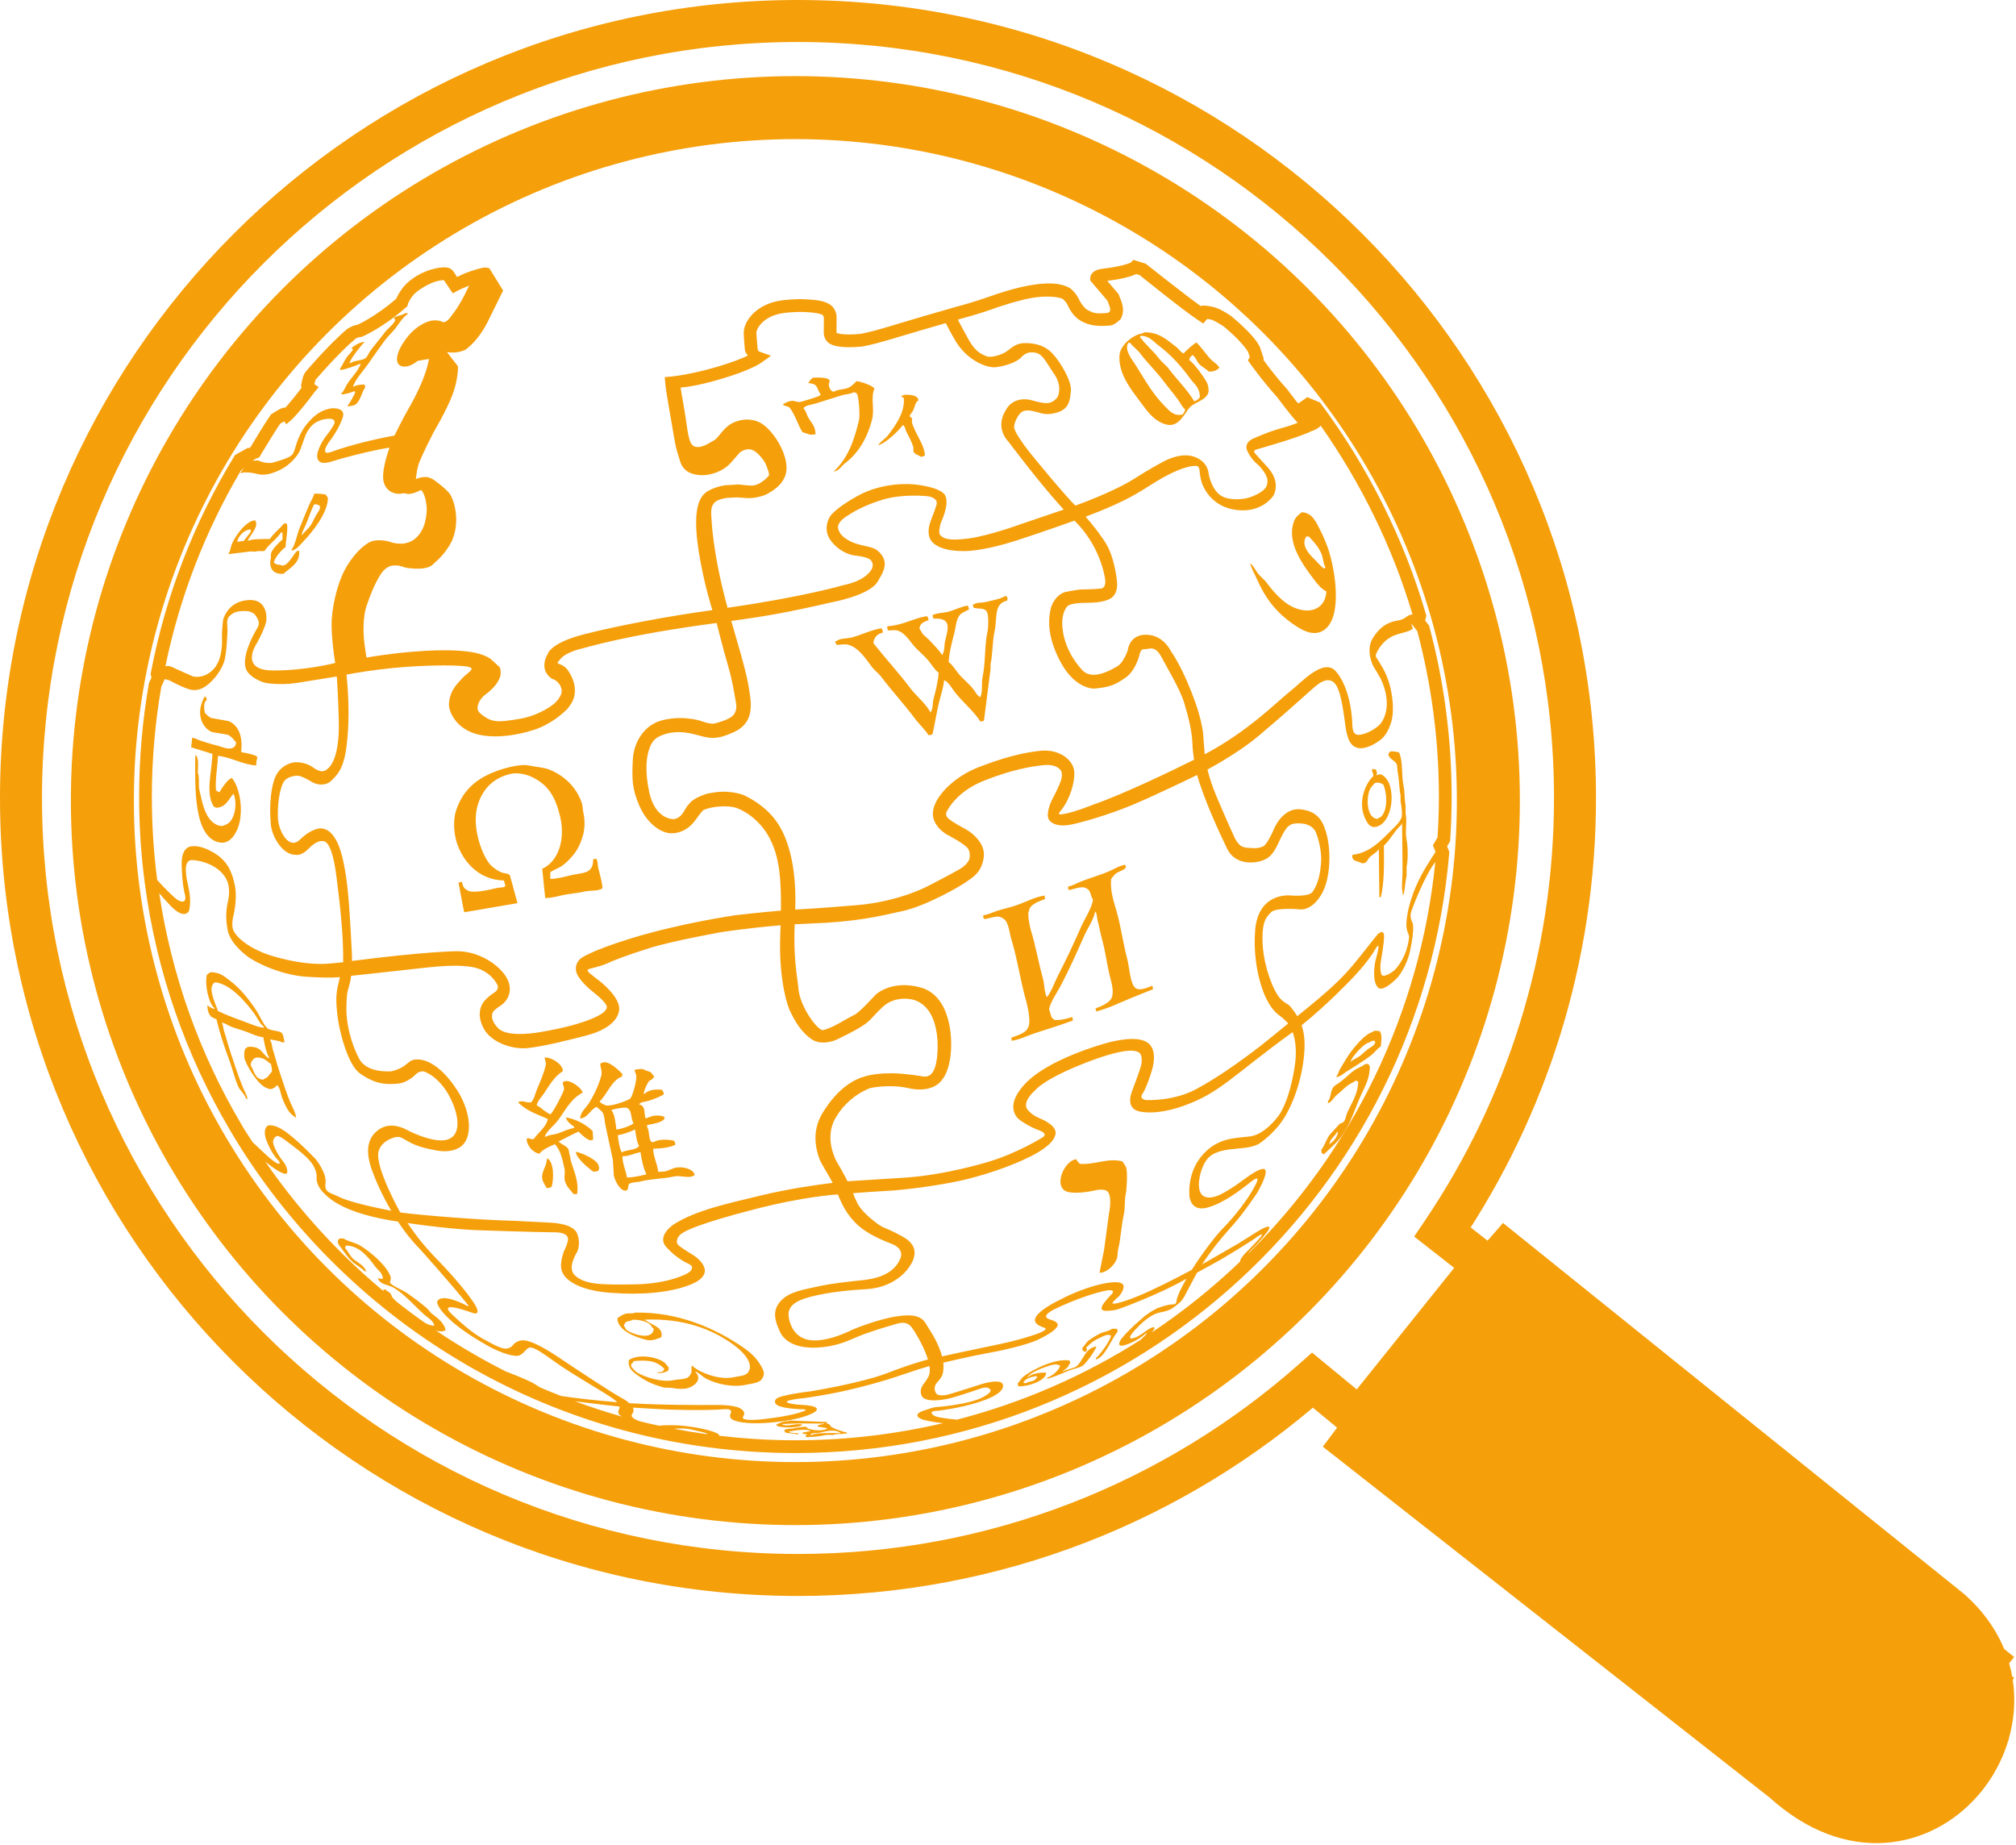 <svg width="768" height="703" viewBox="0 0 768 703" fill="none" xmlns="http://www.w3.org/2000/svg">
<path d="M150.5 54.5C166.167 45.333 200.7 26.7 213.5 25.5" stroke="#F59F0B"/>
<path d="M549.53 469.374L542.899 464.899L538.729 471.078L544.599 475.673L549.53 469.374ZM500.011 525.805L505.096 519.629L499.826 515.29L494.712 519.813L500.011 525.805ZM520.362 542.561L526.764 547.359L531.347 541.243L525.447 536.385L520.362 542.561ZM515.03 549.676L508.628 544.879L503.938 551.137L510.089 555.968L515.03 549.676ZM679.372 678.742L684.755 672.824L684.541 672.629L684.313 672.45L679.372 678.742ZM743.222 613.493L748.562 607.535L748.403 607.393L748.237 607.26L743.222 613.493ZM573.545 476.958L578.561 470.725L572.572 465.906L567.518 471.697L573.545 476.958ZM567.729 483.622L562.797 489.921L568.769 494.597L573.756 488.883L567.729 483.622ZM592 304C592 363.607 573.901 418.961 542.899 464.899L556.162 473.849C588.891 425.351 608 366.895 608 304H592ZM304 16C463.058 16 592 144.942 592 304H608C608 136.105 471.895 0 304 0V16ZM16 304C16 144.942 144.942 16 304 16V0C136.105 0 0 136.105 0 304H16ZM304 592C144.942 592 16 463.058 16 304H0C0 471.895 136.105 608 304 608V592ZM494.712 519.813C443.911 564.74 377.148 592 304 592V608C381.201 608 451.698 579.212 505.311 531.798L494.712 519.813ZM525.447 536.385L505.096 519.629L494.926 531.981L515.277 548.737L525.447 536.385ZM521.432 554.474L526.764 547.359L513.96 537.764L508.628 544.879L521.432 554.474ZM684.313 672.45L519.971 543.385L510.089 555.968L674.431 685.033L684.313 672.45ZM737.882 619.45C756.381 636.031 754.082 659.055 741.436 673.527C735.136 680.736 726.501 685.461 716.974 686.089C707.569 686.71 696.375 683.394 684.755 672.824L673.989 684.66C688.309 697.686 703.636 703.004 718.027 702.055C732.298 701.113 744.737 694.065 753.484 684.055C770.932 664.088 774.618 630.891 748.562 607.535L737.882 619.45ZM568.53 483.19L738.207 619.725L748.237 607.26L578.561 470.725L568.53 483.19ZM573.756 488.883L579.572 482.218L567.518 471.697L561.701 478.362L573.756 488.883ZM544.599 475.673L562.797 489.921L572.66 477.323L554.462 463.075L544.599 475.673Z" fill="#F59F0B"/>
<path d="M431.711 99L430.872 99.958C430.845 99.975 430.847 99.982 430.733 100.038C430.377 100.213 429.56 100.544 428.047 100.947C424.984 101.766 422.373 102.075 419.891 102.404C418.401 102.6 417.348 102.957 416.527 103.622C416.116 103.956 415.789 104.387 415.589 104.82C415.389 105.253 415.329 105.958 415.329 105.958V106.866L421.878 114.543C422.302 115.677 422.721 116.672 422.876 117.298C423.019 117.873 422.933 118.219 422.776 118.686C422.514 118.883 422.16 119.179 422.088 119.215C417.09 119.637 416.563 119.228 414.391 118.147C413.129 117.502 411.698 115.485 411.037 114.034C409.905 111.547 407.872 109.971 407.872 109.971L407.703 109.831L407.513 109.721C403.535 107.451 397.935 107.717 392.24 108.713C386.472 109.706 379.269 112.117 377.565 112.776H377.555C376.641 113.132 369.775 115.415 366.624 116.23C363.17 117.118 360.556 118.005 358.638 118.506C356.222 119.143 341.91 123.418 336.446 125.045C331.16 126.613 327.957 127.176 327.871 127.191C323.99 127.579 321.526 127.423 320.155 127.201C319.463 127.089 319.038 126.956 318.827 126.882C318.616 126.807 318.767 126.882 318.767 126.882L318.687 126.832C318.666 126.717 318.657 126.612 318.657 126.612L318.667 126.502L318.707 120.742V120.662C318.707 120.662 318.699 117.352 315.712 115.731C313.542 114.543 310.975 114.213 306.928 114.024H306.918C302.742 113.839 298.525 114.204 296.136 114.723C293.963 115.201 289.607 116.395 286.283 120.113C284.643 121.946 283.859 123.72 283.528 125.095C283.198 126.469 283.359 127.68 283.359 127.68L283.328 127.391C283.328 127.391 283.51 130.712 283.768 133.27V133.28C283.871 134.288 284.468 134.751 284.896 135.447C284.571 135.608 284.766 135.54 284.317 135.746C282.142 136.745 278.562 138.174 273.076 139.779C262.539 142.872 255.657 143.453 255.657 143.453L253.251 143.662L253.44 146.058C253.576 147.814 254.222 151.626 254.848 155.312C255.474 158.998 256.066 162.34 256.066 162.34C256.072 162.376 256.334 163.984 256.655 165.834C256.979 167.704 257.318 169.649 257.603 170.745C258.05 172.483 259.067 175.659 259.121 175.826C259.121 175.826 259.836 178.706 262.664 180.039C265.275 181.265 269.042 181.494 273.036 179.929H273.047C276.824 178.442 278.395 176.348 279.805 174.708C281.215 173.078 281.654 172.592 281.731 172.502C281.748 172.487 283.916 170.516 286.433 171.364C289.056 172.263 291.332 176.078 291.355 176.116L291.504 176.425L291.594 176.575C291.594 176.575 292.811 179.175 293.012 180.997C292.746 181.396 292.154 182.135 290.736 183.224C288.011 185.3 286.446 185.052 284.287 184.871C282.134 184.681 281.23 184.379 279.715 184.691L280.074 184.651L276.471 184.841L276.361 184.851C272.13 185.454 269.557 187.155 269.493 187.197C267.741 188.26 266.7 190.02 266.099 191.929C265.49 193.86 265.24 196.045 265.2 198.427C265.121 203.192 265.876 208.768 266.887 214.17C268.656 223.62 270.754 230.357 271.38 232.438C253.732 234.807 233.742 238.723 222.485 241.642H222.474C216.42 243.216 213.042 244.897 211.044 246.384C210.046 247.127 209.398 247.826 208.978 248.44C208.761 248.757 208.752 248.898 208.638 249.189C207.107 251.686 207.115 254.296 207.9 255.927C208.697 257.584 210.056 258.443 210.056 258.443L210.316 258.602L210.596 258.692C210.596 258.692 213.294 259.537 213.94 262.655V262.665C214.467 265.198 211.065 268.126 211.065 268.126L211.005 268.166L210.945 268.216C210.945 268.216 205.786 272.512 198.028 273.836C193.833 274.555 191.091 274.92 189.073 274.715C187.056 274.509 185.588 273.874 183.293 272.059C181.795 270.866 181.736 269.9 182.115 268.485C182.495 267.067 183.74 265.445 184.721 264.742C188.056 262.344 189.694 259.965 190.361 258.263V258.253L190.371 258.243C191.025 256.528 190.601 254.929 190.601 254.929L190.421 254.24L186.937 251.055L186.777 250.936C183.572 248.805 179.094 248.139 173.959 247.851C168.825 247.563 163.064 247.808 157.608 248.25C148.074 249.025 141.642 250.176 139.629 250.516C139.284 248.436 138.302 243.063 138.501 238.238C138.619 235.363 138.954 233.391 139.24 232.178C139.526 230.966 139.689 230.671 139.689 230.671L139.749 230.551L140.078 229.593L140.089 229.563C140.089 229.563 142.351 222.629 145.369 218.272L144.89 217.973L145.389 218.262C145.389 218.262 147.122 215.703 149.522 215.467C152.829 215.148 152.99 216.122 155.672 216.436C159.067 216.843 161.239 216.651 162.739 216.216C163.49 215.998 164.063 215.709 164.506 215.397C164.907 215.116 165.25 214.683 165.325 214.589C170.156 210.724 172.301 205.744 172.313 205.714C173.957 201.669 174.02 197.662 173.51 194.464C173.256 192.865 172.868 191.471 172.422 190.321C171.977 189.171 171.575 188.321 170.845 187.516V187.506H170.835C168.918 185.416 165.693 183.113 165.554 183.013H165.544C165.538 183.008 164.557 182.203 163.158 181.846C161.952 181.537 160.189 181.803 158.416 182.474C158.714 180.338 158.868 178.201 159.914 175.666C161.465 171.906 164.92 165.171 164.995 165.025L165.035 164.935L165.045 164.915C165.124 164.781 170.098 156.365 172.282 150.63C174.47 144.895 174.459 140.338 174.459 140.338V139.51L173.93 138.851C173.93 138.851 172.969 137.622 171.933 136.295C171.193 135.348 170.706 134.699 170.246 134.099C174.147 134.906 177.314 133.231 177.314 133.231L177.413 133.171L177.523 133.081C183.192 128.797 186.298 121.541 186.298 121.541L186.268 121.621L191.659 110.7L186.398 102.175L185.36 101.975C185.36 101.975 185.055 101.92 184.92 101.915C184.786 101.911 184.666 101.915 184.531 101.925C184.261 101.946 183.955 101.998 183.543 102.085C182.719 102.259 181.455 102.591 179.34 103.313C176.261 104.358 175.273 104.972 174.159 105.539L172.652 103.293L172.193 102.824L172.182 102.814C172.17 102.802 171.914 102.57 171.753 102.464C171.589 102.355 171.417 102.254 171.224 102.175C170.838 102.015 170.4 101.923 169.896 101.875C168.889 101.779 167.582 101.875 165.564 102.334C161.14 103.339 156.089 106.128 153.375 109.741C152.248 111.244 151.57 112.425 151.169 113.295C151.046 113.561 151.08 113.566 150.999 113.794C142.938 120.711 136.404 123.625 136.285 123.677C133.944 124.107 132.362 125.264 132.362 125.264L132.322 125.294L132.282 125.314C125.051 131.417 116.699 141.326 116.699 141.326L117.168 140.907C117.168 140.907 116.735 141.251 116.52 141.516C116.305 141.781 116.093 142.114 115.871 142.544C115.413 143.431 115.306 144.033 115.102 144.86C115 145.274 114.908 145.686 114.843 146.078C114.778 146.463 114.627 146.615 114.792 147.546C114.816 147.683 114.881 147.582 114.912 147.705C110.939 152.892 108.891 155.122 108.593 155.392C108.56 155.396 108.294 155.262 108.294 155.262L108.104 155.282L107.914 155.332C106.75 155.671 106.019 156.183 105.189 156.67C104.36 157.157 103.672 157.598 103.672 157.598L103.272 157.858L102.993 158.247C100.739 161.431 95.965 169.453 95.426 170.356C95.172 170.483 94.94 170.6 94.747 170.725L94.428 170.606L89.536 173.341L89.207 173.88C74.051 198.803 63.145 226.601 57.472 256.256L57.362 256.806L57.702 258.103L56.714 260.329L56.674 260.619C54.256 274.575 53 288.922 53 303.554C53 313.094 53.533 322.498 54.577 331.775L54.587 331.795L55.186 336.706L55.196 336.717C59.673 370.539 70.923 402.24 87.53 430.393L89.027 432.919V432.939C132.837 505.236 212.285 553.549 302.985 553.549C433.759 553.549 541.138 453.087 552.081 325.126L552.131 324.547L551.263 322.431L552.421 320.485L552.461 319.906C552.809 314.501 553 309.037 553 303.534C553 281.141 550.056 259.411 544.525 238.757L544.395 238.278L542.907 236.391L543.367 234.554L543.187 233.935C534.8 204.968 520.785 177.463 503.256 153.875L502.867 153.345L498.016 151.299L495.959 152.766L494.552 153.715C494.196 153.27 493.99 153.07 493.653 152.637C491.904 150.386 490.429 148.394 490.429 148.394L490.359 148.294L490.279 148.204C485.24 142.66 482.028 138.09 481.275 137.034L481.454 136.744L479.967 132.182L479.867 132.013C478.444 129.254 475.84 126.608 473.528 124.406C471.216 122.204 469.186 120.563 469.186 120.563L469.116 120.503L469.046 120.443C469.046 120.443 466.279 118.438 463.785 117.458C461.373 116.51 458.993 116.45 458.993 116.45L457.795 116.4L457.546 116.699C451.381 112.317 436.832 100.747 436.832 100.747L436.473 100.458L431.711 99ZM432.819 104.411L434.177 104.82C434.734 105.27 450.85 118.3 456.578 122.07L458.394 123.248L459.832 121.521C460.474 121.595 461.075 121.6 462.018 121.97C463.311 122.478 466.122 124.337 466.211 124.396C466.288 124.459 468.068 125.905 470.184 127.92C472.322 129.956 474.674 132.599 475.505 134.169L476.134 136.095L475.385 137.273L476.313 138.591C476.313 138.591 480.804 144.952 486.515 151.279C486.515 151.279 488.027 153.325 489.82 155.631C491.376 157.634 492.992 159.627 494.382 161.052C493.024 161.609 491.1 162.314 488.482 163.019C483.078 164.475 477.861 166.902 477.861 166.902C477.861 166.902 473.549 168.308 475.185 171.823C476.826 175.348 479.258 177.044 479.258 177.044C479.258 177.044 482.706 180.394 482.832 182.934C482.944 185.488 481.867 186.655 479.128 188.165C476.404 189.685 473.907 189.982 473.907 189.982C473.907 189.982 467.404 191.149 464.184 188.105C460.965 185.065 460.371 180.029 460.371 180.029C460.371 180.029 460.122 175.77 454.781 173.95C449.44 172.129 442.881 176.016 442.881 176.016C442.881 176.016 437.72 178.746 432.19 182.325C426.655 185.908 416.214 190.296 409.659 192.597L408.421 193.555L409.649 192.607C406.935 190.102 392.822 173.381 390.073 169.467C387.325 165.544 386.915 164.649 386.43 163.338C385.944 162.027 387.256 159.077 388.436 157.698C389.597 156.324 390.966 156.048 393.787 156.67C396.608 157.286 398.459 158.526 402.931 157.079C407.408 155.642 407.622 152.271 407.962 148.833C408.312 145.396 404.176 138.109 400.875 134.598C397.573 131.092 392.903 130.536 389.664 130.745C386.435 130.954 384.591 133.294 382.726 134.329C380.871 135.358 377.356 136.391 375.778 135.706C374.2 135.012 371.79 134.326 369.11 129.577C367.261 126.319 365.862 123.627 364.897 121.77C365.918 121.47 366.636 121.242 367.842 120.932C371.411 120.009 377.643 117.952 379.322 117.298V117.308C380.229 116.958 387.98 114.368 393.058 113.495H393.068C398.128 112.61 403.144 112.973 404.938 113.924C405.184 114.166 406.221 115.154 406.625 116.04C407.545 118.062 409.148 120.943 412.205 122.489H412.215L412.225 122.499C414.423 123.593 416.955 124.504 422.508 124.046C422.689 124.046 422.82 124.051 423.007 124.017C423.321 123.958 423.66 123.863 424.025 123.697C424.754 123.365 425.586 122.804 426.61 121.84L426.96 121.511L427.159 121.092C427.956 119.37 427.94 117.548 427.588 116.13C427.236 114.712 426.685 113.6 426.29 112.487L426.14 112.067L421.818 106.986C424.012 106.696 426.363 106.423 429.295 105.639C431.003 105.184 432.074 104.773 432.819 104.411ZM169.118 106.737L172.492 111.758L174.449 110.67C174.449 110.67 176.239 109.786 178.681 108.803C177.289 111.879 175.013 116.569 171.773 120.592C171.773 120.592 169.957 123.279 168.549 122.619C167.146 121.968 165.501 121.913 164.136 122.2C162.772 122.491 158.519 123.901 154.673 129.068C150.837 134.234 150.393 138.114 152.457 139.27C154.437 140.379 157.26 139.015 159.095 137.483L163.378 136.744C163.365 136.816 163.371 136.943 163.358 136.994C163.232 137.45 162.604 143.624 155.462 156.001C153.67 159.108 151.358 163.715 150.271 165.934L150.281 165.993C150.279 165.99 150.231 165.924 150.231 165.924C138.636 168.07 129.998 170.762 127.051 171.883C124.094 173 124.036 172.282 124.036 172.282C123.012 171.078 126.153 167.311 126.153 167.311C126.153 167.311 129.332 162.972 130.585 158.986C131.528 155.999 128.614 155.564 127.101 155.532C126.597 155.521 126.252 155.552 126.252 155.552C122.572 156.139 119.923 157.89 116.879 161.561C114.519 164.406 113.085 168.302 112.546 170.366C112.202 171.662 111.608 172.861 111.608 172.861C111.608 172.861 111.165 173.666 109.422 174.429C107.402 175.312 103.462 176.355 103.462 176.355C103.462 176.355 100.839 176.573 98.94 175.627C98.327 175.325 97.204 175.401 96.225 175.547L96.424 175.397C96.424 175.397 96.668 175.228 96.973 175.028C97.265 174.836 97.646 174.637 97.582 174.658L98.69 174.329L99.18 173.52C99.18 173.52 104.616 164.475 106.726 161.411C106.963 161.262 107.149 161.143 107.645 160.852C107.935 160.682 107.995 160.663 108.294 160.513L109.082 161.631L111.109 159.864C111.109 159.864 113.835 157.425 119.664 149.582L119.684 149.542L121.411 147.466L119.744 146.357C119.769 146.242 119.783 146.151 119.814 146.028C119.972 145.386 120.325 144.495 120.183 144.77C120.248 144.645 120.244 144.654 120.253 144.64L120.403 144.461C120.403 144.461 128.723 134.707 135.357 129.088C135.37 129.077 136.06 128.525 137.423 128.369L137.762 128.339L138.082 128.199C138.082 128.199 145.622 125.034 154.583 117.178L155.232 116.619L155.382 115.781C155.382 115.781 155.331 115.844 155.571 115.322C155.812 114.799 156.302 113.907 157.248 112.646C158.691 110.725 163.627 107.751 166.642 107.066C168.139 106.725 168.775 106.725 169.118 106.737ZM306.698 118.875C310.536 119.055 312.372 119.443 313.377 119.993H313.387C313.581 120.099 313.846 120.929 313.856 120.962L313.816 126.372L313.826 126.173C313.826 126.173 313.737 127.019 313.976 128.01C314.214 128.992 314.964 130.47 316.542 131.164C316.706 131.249 316.863 131.338 317.221 131.464C317.726 131.641 318.428 131.829 319.377 131.983C321.274 132.29 324.145 132.447 328.421 132.013H328.511L328.601 131.993C328.601 131.993 332.247 131.351 337.825 129.696C343.287 128.07 358.155 123.659 359.866 123.208C359.988 123.176 360.182 123.111 360.306 123.078C360.938 124.382 361.797 126.112 363.949 129.786C368.344 137.332 375.976 140.243 379.273 139.899C382.157 139.598 387.113 138.242 389.046 136.115C390.964 133.984 392.899 134.259 392.899 134.259C397.089 133.991 398.116 137.492 401.564 142.444C405.002 147.397 402.882 151.249 402.882 151.249C400.6 154.274 398.044 153.656 395.704 153.176C393.946 152.807 393.765 152.601 391.731 152.207C385.399 151.377 383.276 156.061 383.276 156.061C378.736 163.077 384.094 168.16 384.094 168.16C384.094 168.16 396.091 184.228 405.228 194.134C398.32 196.508 389.355 199.515 389.355 199.515C389.355 199.515 377.162 204.018 369.14 205.115C361.129 206.203 359.357 205.045 358.269 203.957C357.167 202.87 358.449 199.046 358.449 199.046C358.449 199.046 361.729 192.36 360.146 188.893C358.568 185.427 348.237 184.521 348.067 184.521C347.873 184.521 336.812 183.241 326.455 189.053C317.258 194.21 316.053 197.019 316.053 197.019C316.053 197.019 313.125 201.573 316.602 206.084C320.52 211.187 325.726 211.654 325.726 211.654C325.726 211.654 330.68 212.039 331.835 213.501C332.996 214.952 332.205 216.535 332.205 216.535C332.205 216.535 330.57 221.025 321.393 222.904C321.393 222.904 305.952 227.437 277.17 231.529C271.431 210.791 271.061 197.728 271.061 197.728C270.597 193.422 271.253 191.788 273.367 190.62C274.177 190.288 275.388 189.9 277.021 189.662L280.515 189.492L280.574 189.482C281.168 189.519 281.781 189.545 282.441 189.592C282.984 189.625 282.852 189.623 283.859 189.712H283.869C285.224 189.826 287.178 189.821 289.339 189.213C290.473 188.942 291.494 188.591 292.324 188.125C294.378 186.979 300.01 183.901 299.622 177.623C299.243 171.349 294.241 163.91 290.148 161.351C289.63 161.027 289.092 160.767 288.541 160.553C288.002 160.342 287.451 160.178 286.894 160.063C286.887 160.062 286.88 160.064 286.874 160.063C284.627 159.605 282.296 159.894 280.335 160.612C279.346 160.975 278.449 161.434 277.71 161.98C274.767 164.165 273.602 166.982 271.81 167.88C270.471 168.544 268.711 169.861 266.779 170.216C266.132 170.331 265.465 170.337 264.792 170.176C262.102 169.535 261.97 163.517 260.819 156.729C260.112 152.557 259.593 149.553 259.262 147.665C261.23 147.462 265.641 147.025 274.445 144.441C280.127 142.778 283.934 141.27 286.355 140.158C288.776 139.046 289.948 138.221 289.948 138.221L293.701 135.536L289.359 133.969C289.359 133.969 288.718 133.938 288.6 132.791C288.362 130.426 288.171 127.121 288.171 127.121L288.16 126.981L288.141 126.831C288.141 126.831 288.093 126.837 288.24 126.223C288.388 125.608 288.77 124.618 289.907 123.348C292.135 120.855 295.375 119.871 297.175 119.474C298.767 119.129 302.999 118.711 306.698 118.875ZM103.981 255.428C90.813 255.36 97.812 245.096 97.812 245.096C97.812 245.096 100.912 239.667 101.456 236.531C101.456 236.531 102.54 228.051 94.558 228.604C86.57 229.148 85.004 236.111 85.004 236.111C85.004 236.111 84.463 240 84.575 242.87C84.677 245.754 84.564 251.846 80.971 255.308C77.393 258.77 73.544 257.704 73.544 257.704C73.544 257.704 67.079 254.88 65.798 254.22C64.794 253.7 63.89 253.647 63.012 253.781C68.505 227.148 78.31 202.102 91.683 179.4L92.95 178.182L91.533 180.289C92.183 180.177 92.721 180.019 92.721 180.019C92.721 180.019 94.684 179.695 98.121 180.598C102.574 181.783 108.154 178.192 108.154 178.192C108.154 178.192 112.391 175.65 114.343 171.484L116.09 166.602C116.09 166.602 117.508 161.884 121.461 160.383C121.461 160.383 122.998 159.554 125.494 159.525C127.985 159.501 127.4 161.242 127.4 161.242C127.4 161.242 127.129 162.377 124.555 165.674C121.987 168.961 121.291 171.484 121.291 171.484C121.291 171.484 119.748 174.985 122.229 176.126C122.229 176.126 123.397 176.813 126.791 175.687C130.19 174.555 141.454 171.589 148.334 170.535L148.384 170.525L148.374 170.545C147.082 174.226 145.437 179.984 146.088 183.213C147.078 188.122 151.708 188.125 151.708 188.125C151.708 188.125 152.656 188.129 154.054 187.865L154.543 188.025C154.543 188.025 155.012 188.153 155.332 188.175C155.651 188.196 156.019 188.173 156.45 188.105C157.311 187.97 158.398 187.636 159.834 186.907C160.09 186.777 160.246 186.774 160.453 186.707C162.109 188.269 162.569 192.8 162.569 193.745C162.569 195.027 162.536 202.128 157.618 205.604C157.618 205.604 155.623 207.122 152.826 207.122C150.015 207.122 148.194 206.303 148.194 206.303C148.194 206.303 143.42 204.979 140.478 206.702C137.545 208.441 134.036 212.039 131.264 217.244C128.501 222.449 126.196 231.736 126.322 238.587C126.419 243.981 127.151 249.086 127.69 252.568C127.69 252.568 116.533 255.501 103.981 255.428ZM503.147 162.19C518.301 183.761 530.492 208.325 538.106 234.105C537.913 234.12 537.739 234.105 537.537 234.145C535.677 234.524 535.5 235.905 532.625 236.371C529.746 236.837 526.42 237.851 523.172 242.77C519.918 247.679 523.172 253.801 523.172 253.801C523.172 253.801 524.917 256.672 525.757 258.153C526.592 259.639 530.943 268.909 525.947 275.673C525.947 275.673 523.269 278.792 518.54 279.845C514.359 280.768 515.423 275.884 514.996 273.267C514.996 273.267 514.371 262.193 508.986 255.847C504.252 250.283 495.65 260.162 491.367 263.454C487.377 266.507 475.703 278.55 458.933 287.352L458.315 279.286C458.315 279.286 457.91 274.96 455.569 268.215C450.816 254.494 446.136 248.2 446.136 248.2C446.136 248.2 443.264 241.801 436.582 241.801C430.12 241.801 429.634 247.711 429.634 247.711C429.634 247.711 428.108 252.399 425.631 253.85C423.218 255.254 416.072 259.42 412.285 255.288C407.711 250.306 405.208 244.481 404.718 238.916C404.237 233.342 406.515 231.08 406.515 231.08C406.515 231.08 406.99 229.633 414.351 229.633C422.601 229.633 424.124 227.097 424.124 227.097C424.124 227.097 425.698 225.649 425.572 222.415C425.431 219.186 424.182 212.245 421.778 207.841C420.195 204.952 416.637 200.365 413.602 196.85L408.911 196.001V195.991L409.41 197.298L413.602 196.819C416.472 195.751 420.43 194.205 424.693 192.277C433.438 188.344 437.603 185.056 441.604 182.774C441.604 182.774 450.419 177.337 455.619 177.483C455.619 177.483 456.835 177.443 456.947 179.04C457.059 180.638 457.446 182.992 457.995 184.361C458.539 185.725 461.57 193.206 471.252 194.304C480.934 195.411 485.068 188.883 485.068 188.883C485.068 188.883 488.377 183.787 482.662 177.732C482.662 177.732 478.006 172.735 477.861 172.352C477.861 172.352 477.353 171.603 478.669 171.224C479.912 170.863 492.475 167.33 498.365 164.835L499.628 164.237C499.628 164.237 500.531 163.9 500.861 163.777C501.688 163.363 502.584 162.791 503.147 162.19ZM347.697 188.814C351.1 188.778 353.477 189.063 353.477 189.063C353.477 189.063 357.456 189.498 356.791 192.188C356.111 194.883 353.864 199.385 353.776 201.701C353.674 204.003 353.822 206.68 358.329 208.559C362.844 210.434 369.329 209.857 369.329 209.857C369.329 209.857 376.051 209.518 387.049 205.964C398.037 202.414 409.35 198.327 409.35 198.327C414.568 195.357 408.725 196.551 408.591 196.171L409.35 198.327L409.36 198.377C419.003 207.831 420.76 219.341 420.76 219.341C420.76 219.341 422.058 223.877 419.383 224.222C417.052 224.518 411.606 224.572 411.606 224.572C411.606 224.572 409.541 224.776 406.176 225.46C402.816 226.145 400.677 229.722 400.196 232.198C399.725 234.675 398.275 241.476 403.99 252.144C409.69 262.806 416.907 262.326 416.907 262.326C423.171 261.777 425.1 260.67 428.746 258.193C432.286 255.78 433.903 250.428 434.107 249.398C434.321 248.364 434.799 247.332 435.615 247.332C436.45 247.332 436.167 247.334 438.09 247.063C440.023 246.791 441.474 248.156 443.052 251.395C444.081 253.468 449.58 262.536 451.167 267.906C452.75 273.262 454.136 278.623 454.262 283.439C454.325 285.333 454.58 287.501 454.881 289.424C446.831 293.439 428.563 302.303 416.658 306.469C416.658 306.469 407.545 310.165 403.84 310.262C403.84 310.262 403.019 310.292 403.67 309.394C404.316 308.496 405.019 307.835 406.136 305.82C407.257 303.79 409.28 299.23 409.28 294.52C409.28 289.815 403.843 285.204 396.263 286.025C388.688 286.835 381.449 288.944 372.724 292.304C364.008 295.664 356.489 302.791 355.484 308.695C354.469 314.599 360.855 318.009 360.855 318.009C360.855 318.009 368.063 321.658 368.981 323.629C369.893 325.6 369.22 327.432 369.22 327.432C369.22 327.432 368.587 329.4 365.417 331.216C362.261 333.046 353.657 337.475 353.657 337.475C353.657 337.475 342.95 343.38 326.664 344.812C326.664 344.812 311.816 346.072 303.275 346.499C303.171 346.508 303.064 346.515 302.955 346.519C303.141 341.061 302.903 336.2 302.336 331.915V331.904C301.959 329.05 301.431 326.451 300.789 324.098V324.088C300.469 322.913 300.117 321.806 299.741 320.754V320.743C299.365 319.691 298.957 318.701 298.533 317.769V317.758C298.107 316.824 297.663 315.949 297.195 315.133C293.287 308.267 286.905 304.638 283.759 303.104C282.973 302.719 281.925 302.389 280.724 302.136C279.523 301.882 278.167 301.706 276.751 301.636C275.01 301.55 273.227 301.696 271.5 301.976C270.417 302.152 269.333 302.334 268.376 302.685L268.365 302.695C267.132 303.148 266.132 303.572 265.311 304.013L265.3 304.023C264.482 304.463 263.836 304.91 263.284 305.4C262.949 305.697 262.695 306.055 262.415 306.389C262.231 306.609 262.009 306.796 261.837 307.037C261.833 307.043 261.831 307.051 261.826 307.057C261.398 307.661 260.991 308.334 260.539 309.114C260.535 309.121 260.533 309.127 260.528 309.134C259.619 310.696 258.604 311.429 257.823 311.769C257.038 312.111 256.485 312.059 256.485 312.059C256.485 312.059 249.559 312.272 247.311 301.707C245.748 294.304 246.184 289.402 247.012 286.353C247.218 285.596 247.442 284.956 247.671 284.417L247.681 284.406C247.909 283.87 248.137 283.438 248.34 283.099L248.35 283.089C248.753 282.416 249.042 282.127 249.049 282.12L249.059 282.11C249.059 282.11 249.259 281.878 249.588 281.571C250.154 281.044 251.324 280.289 253.272 279.694C253.998 279.473 254.728 279.247 255.697 279.115C260.81 278.416 264.098 279.671 268.016 280.643C271.638 281.55 274.479 281.18 278.757 279.245C279.101 279.089 279.391 279.003 279.756 278.826C280.979 278.23 282.03 277.541 282.9 276.729C283.335 276.325 283.733 275.889 284.078 275.422L284.088 275.411C284.777 274.477 285.272 273.408 285.596 272.187C286.084 270.345 286.164 268.157 285.795 265.529C284.844 258.746 284.584 257.152 278.588 236.569C291.719 234.76 300.668 233.199 316.562 229.511C316.562 229.511 331.322 226.895 334.401 221.495C336.188 218.339 339.425 214.022 334.191 209.676C334.191 209.676 333.572 208.902 330.338 208.169C327.104 207.435 324.626 206.941 321.902 204.994C319.174 203.037 319.227 200.771 319.227 200.771C319.227 200.771 318.996 198.61 323.42 196.119C323.42 196.119 327.552 193.097 335.758 190.499C339.866 189.205 344.295 188.848 347.698 188.812L347.697 188.814ZM129.088 277.659C129 282.083 128.343 291.447 123.677 293.641C123.677 293.641 122.096 294.469 119.454 292.484C116.813 290.498 113.962 290.419 112.806 290.377C112.454 290.364 111.733 290.437 110.849 290.697C108.836 291.287 105.968 292.86 104.59 296.736C102.614 302.297 102.77 309.792 103.183 314.206C103.6 318.624 107.611 325.636 112.447 325.636C112.447 325.636 114.626 326.315 117.398 323.46C120.156 320.614 121.775 320.366 123.008 320.405C124.246 320.448 126.641 321.718 128.209 334.231C129.7 346.098 130.847 356.155 130.735 366.954C131.901 368.373 132.73 370.079 133.765 371.756C137.707 371.319 144.046 370.626 151.349 369.839C163.624 368.523 171.872 367.196 179.5 368.342C187.138 369.483 189.592 375.45 189.592 375.45C189.592 375.45 190.117 376.968 188.365 378.085C186.67 379.173 184.729 380.747 183.763 382.407C182.796 384.087 181.769 387.595 184.541 392.29C187.319 396.966 194.935 400.015 201.422 399.238C207.904 398.476 217.62 395.982 223.374 394.486C229.623 392.85 235.143 389.772 235.862 384.873C236.576 379.974 228.415 373.733 228.415 373.733C228.415 373.733 224.468 370.764 223.993 370.089C223.507 369.414 224.472 369.121 224.472 369.121C224.472 369.121 229.079 368.012 231.06 367.114C233.022 366.191 238.451 363.982 247.342 361.204C256.232 358.417 274.575 355.145 274.575 355.145C274.575 355.145 284.696 353.529 297.325 352.509L300.141 351.836L297.365 352.499C297.331 353.694 297.284 354.911 297.235 356.183C296.541 375.003 300.739 384.663 300.739 384.663C303.123 389.844 305.699 393.545 309.204 395.924C312.695 398.298 317.468 396.681 319.007 395.924C320.542 395.147 324.804 393.194 328.441 390.883C332.078 388.571 331.948 387.595 336.347 383.535C340.751 379.491 346.43 380.601 346.43 380.601C346.43 380.601 351.816 380.74 354.895 386.969C357.978 393.199 357.348 402.078 356.562 405.298C355.795 408.517 354.396 410.623 351.391 410.059C348.38 409.501 343.414 408.999 341.598 408.931C339.777 408.863 334.654 408.691 329.988 409.91C325.434 411.099 319.272 414.389 313.407 423.915C308.848 431.291 311.09 438.54 312.139 441.405C312.96 443.648 315.219 446.763 317.2 450.609L320.874 451.837L320.479 450.407L317.2 450.629C310.971 451.382 300.433 452.88 290.038 455.391C277.306 458.488 265.159 460.972 256.516 466.541C256.516 466.541 250.047 470.836 253.771 475.017C257.485 479.202 261.368 480.996 261.368 480.996C261.368 480.996 263.662 482.002 263.624 482.623C263.58 483.429 263.546 484.123 261.837 485.109C261.837 485.109 255.069 489.073 241.891 489.292C228.713 489.505 222.906 489.384 219.041 485.908C215.846 483.038 219.84 476.953 219.84 476.953C219.84 476.953 221.442 473.979 219.84 469.895C218.237 465.826 209.069 465.753 209.069 465.753L196.371 465.104C181.343 464.71 161.499 463.037 152.667 461.939C152.667 461.939 152.609 461.924 152.507 461.909V461.899C152.42 461.778 152.34 461.646 152.257 461.53C152.257 461.53 143.16 445.129 144.122 439.109C144.122 439.109 144.445 435.077 150.141 433.339C154.108 432.12 153.592 435.978 165.255 438.08C165.255 438.08 175.306 440.781 177.933 433.478C180.55 426.171 175.177 417.007 175.177 417.007C175.177 417.007 168.141 404.111 159.425 403.62C154.812 403.363 156.071 406.462 149.113 408.113C149.113 408.113 139.827 409.005 136.884 403.441C133.32 396.701 131.831 389.027 131.953 383.905C132.06 379.049 132.216 378.664 132.532 377.246C132.75 376.246 133.464 374.407 133.765 371.756C133.765 371.756 137.443 366.604 130.166 366.615C128.593 366.804 126.712 366.983 124.765 367.134C119.851 367.479 112.733 366.856 103.882 364.239C95.025 361.607 89.499 356.786 88.708 353.887C88.154 351.881 88.878 349.045 88.878 349.045C88.878 349.045 90.531 342.654 89.487 337.386C88.418 332.127 86.664 328.001 81.57 324.927C76.482 321.859 73.594 322.392 73.594 322.392C73.594 322.392 69.032 321.689 69.202 329.409C69.382 337.135 70.35 340.37 70.35 340.37C70.35 340.37 71.224 343.091 69.821 343.445C68.422 343.795 66.227 341.698 66.227 341.698C66.227 341.698 62.746 338.499 59.898 335.269L59.399 331.236V331.216C58.376 322.125 57.851 312.906 57.851 303.554C57.851 289.276 59.09 275.289 61.435 261.677L62.763 258.702C63.755 258.917 64.66 259.261 64.66 259.261C64.66 259.261 70.174 262.235 72.636 262.745C75.097 263.255 76.883 262.43 78.486 261.328C81.044 259.555 84.036 255.879 85.284 252.393C86.396 249.256 86.641 240.773 86.641 240.773L86.661 240.843C86.661 240.843 86.655 238.799 86.601 238.328C86.543 237.852 86.245 235.641 87.6 234.524C88.95 233.388 89.824 232.84 93.15 232.757C96.452 232.675 97.453 234.604 97.453 234.604C97.453 234.604 98.581 236.175 98.581 237.2C98.581 238.219 98.251 238.857 98.251 238.857C98.251 238.857 96.452 241.893 95.825 243.389C95.194 244.879 92.736 249.814 93.45 253.96C94.168 258.097 100.637 260.03 100.637 260.03C100.637 260.03 105.789 261.242 113.135 260.16L128.314 257.714C128.698 263.23 129.151 274.037 129.088 277.659ZM272.997 237.319C273.004 237.345 275.488 247.281 277.379 253.711C279.263 260.149 280.103 266.511 280.384 267.836C280.666 269.167 280.6 271.534 278.847 272.937C277.104 274.341 272.832 275.537 271.929 275.673C271.021 275.813 269.326 275.466 267.087 274.694C264.844 273.927 262.615 273.786 262.615 273.786C262.615 273.786 257.229 272.872 251.494 274.624C245.755 276.368 241.412 282.237 241.063 289.588C240.718 296.935 240.784 300.656 243.658 307.158C246.523 313.664 251.704 317.372 255.617 317.44C259.541 317.508 262.748 315.485 264.991 312.339C267.22 309.183 267.856 308.695 267.856 308.695C270.517 307.229 277.301 306.589 280.734 307.857C284.171 309.109 290.474 313.066 293.951 320.864C296.762 327.166 297.645 334.211 297.494 346.899L300.309 349.075L300.38 347.605L297.464 346.909C289.501 347.569 280.274 348.656 280.274 348.656C280.274 348.656 259.441 351.615 240.364 357.5C224.166 362.492 221.087 365.247 221.087 365.247C221.087 365.247 217.629 368.133 220.508 372.294C220.508 372.294 222.164 374.908 225.51 377.535C228.836 380.167 231.519 382.672 231.14 383.944C230.751 385.226 229.732 385.801 229.732 385.801C229.732 385.801 225.071 389.953 205.974 393.158C205.974 393.158 193.684 395.53 189.902 391.82C186.124 388.101 187.785 385.611 187.785 385.611C187.785 385.611 188.042 384.775 190.8 383.056C190.8 383.056 195.411 380.162 193.935 374.67C192.463 369.159 183.604 362.313 174.029 362.372C174.029 362.372 162.842 362.399 134.229 366.065C134.229 366.065 134.191 366.066 134.099 366.085C134.108 364.835 134.081 363.501 133.999 362.072C133.557 354.012 132.97 341.58 131.883 334.34C130.8 327.101 128.803 315.903 122.209 315.573C122.209 315.573 118.949 315.321 114.273 319.866C109.981 324.022 106.101 316.427 105.888 311.79C105.63 306.347 106.525 300.85 107.874 298.223C109.219 295.596 112.935 295.47 113.634 295.528C114.343 295.591 116.326 296.353 118.696 297.824C121.065 299.305 124.325 299.312 126.252 297.385C128.17 295.472 130.855 293.225 131.952 284.767C133.04 276.313 133.037 267.547 132.012 257.045L131.992 256.995C135.902 256.281 142.38 255.198 149.382 254.509C160.676 253.402 172.622 253.239 177.643 253.87C177.643 253.87 179.993 254.168 179.61 255.008C179.309 255.669 177.563 257.025 177.563 257.025C177.563 257.025 176.909 257.414 174.389 260.259C171.869 263.104 171.131 265.868 171.025 268.325C170.908 270.777 173.533 278.017 182.754 279.955C191.985 281.882 202.55 278.298 202.55 278.298C202.55 278.298 208.523 276.923 214.659 271.45C214.835 271.308 214.908 271.22 215.148 271C215.457 270.713 215.767 270.471 216.076 270.162C216.38 269.858 216.523 269.542 216.775 269.234C216.843 269.144 216.898 269.068 216.965 268.974C222.027 262.392 216.136 255.078 216.136 255.078C216.136 255.078 215.065 253.602 212.991 252.932C212.991 252.932 212.088 252.686 212.612 252.103C212.912 251.77 213.549 250.789 214.868 249.777C215.816 249.18 217.08 248.494 219.261 247.711C219.271 247.708 219.3 247.704 219.311 247.701C224.198 246.441 238.646 241.878 272.987 237.339L272.997 237.319ZM537.607 237.599L538.136 238.168L539.923 240.444C545.272 260.565 548.148 281.72 548.148 303.534C548.148 308.746 547.949 313.916 547.629 319.047L545.862 322.022L546.88 324.528C545.87 326.092 545.056 327.294 543.237 330.298C537.085 340.431 536.119 348.616 536.119 348.616C536.119 348.616 535.534 351.797 535.86 353.647C536.161 355.371 536.774 356.157 536.798 356.662C536.841 357.167 536.44 361.319 534.332 365.277C532.21 369.234 530.369 370.278 530.369 370.278C530.369 370.278 526.696 372.931 526.186 371.047C525.681 369.153 525.832 367.549 526.017 366.355C526.192 365.151 527.424 358.691 527.245 356.292C527.07 353.894 524.919 355.823 524.919 355.823C524.919 355.823 524.413 356.401 523.471 357.6C522.524 358.804 517.22 365.553 515.196 367.922C510.393 373.545 506.034 377.579 494.352 386.999C494.318 387.014 494.286 387.049 494.262 387.069L494.212 387.149C493.193 385.456 492.152 384.207 491.596 383.485C490.217 381.713 487.722 382.499 484.658 375.1C481.143 366.636 480.728 359.625 481.005 355.294C481.282 350.968 482.313 349.308 484.309 347.458C486.305 345.598 495.11 346.429 495.11 346.429C495.11 346.429 499.426 347.319 503.296 340.919C507.137 334.524 506.86 324.062 505.622 318.847C504.384 313.623 502.607 309.083 495.45 308.326C488.293 307.573 485.068 316.372 485.068 316.372C485.068 316.372 483.623 319.74 482.103 321.673C480.593 323.591 476.473 323.04 476.473 323.04C474.681 322.836 472.48 323.516 470.343 319.117C468.222 314.723 463.326 303.165 463.326 303.165C461.684 299.261 460.647 295.809 459.996 293.182L456.468 291.735L456.058 295.298C458.942 305.393 464.978 318.125 467.478 323.33C470.023 328.627 475.734 329.166 479.857 328.141C483.984 327.102 485.346 324.833 487.623 319.876C489.896 314.933 491.127 314.585 491.127 314.585C491.127 314.585 492.033 313.281 496.228 313.766C500.424 314.247 501.319 317.2 501.319 317.2C501.319 317.2 503.727 322.903 503.246 328.89C502.77 334.862 501.461 337.56 500.082 339.691C498.703 341.823 491.546 341.129 491.546 341.129C491.546 341.129 479.237 339.755 478.14 354.545C477.047 369.331 481.983 379.572 481.983 379.572C483.78 383.49 485.634 385.557 487.144 386.659C488.659 387.752 490.099 389.205 490.099 389.205C490.099 389.205 490.358 389.436 490.728 389.924H490.718C481.944 397.032 479.352 399.336 472.36 404.279C472.36 404.279 464.379 410.23 455.649 414.94C446.899 419.64 436.632 419.083 436.632 419.083C436.632 419.083 433.84 418.782 435.194 416.767C436.534 414.752 438.268 409.849 438.938 407.353C439.618 404.853 440.952 398.517 435.863 396.502C430.775 394.487 421.209 397.451 421.209 397.451C421.209 397.451 399.231 403.306 390.272 413.143C381.571 422.704 388.885 426.959 388.885 426.959C388.885 426.959 392.302 429.338 395.613 430.513C398.74 431.625 398.107 432.616 397.33 433.198C397.33 433.198 387.518 439.451 375.927 442.782C375.927 442.782 360.068 447.646 344.652 448.642C329.356 449.63 322.883 450.018 322.86 450.019L322.87 450.009C321.219 446.766 319.506 443.86 319.506 443.86C319.506 443.86 319.11 443.286 318.607 442.292V442.282C318.356 441.783 318.074 441.176 317.799 440.485V440.475C317.523 439.783 317.252 439.006 317.02 438.159V438.149C316.789 437.303 316.591 436.389 316.471 435.425V435.414C316.233 433.481 316.29 431.351 316.911 429.175V429.165C317.221 428.079 317.681 426.981 318.308 425.891V425.881C318.935 424.789 319.619 423.794 320.325 422.886V422.876C321.032 421.965 321.77 421.15 322.511 420.41C325.476 417.452 328.522 415.809 330.227 415.039L330.238 415.029C331.084 414.648 331.586 414.493 331.595 414.49C331.595 414.49 338.881 412.875 346.15 414.56C349.601 415.351 352.178 415.074 353.906 414.61C354.765 414.381 355.41 414.113 355.843 413.891L355.853 413.881C356.271 413.665 356.502 413.502 356.502 413.502C356.502 413.502 356.757 413.384 357.171 413.082L357.181 413.072C357.595 412.77 358.157 412.285 358.758 411.535C358.966 411.276 359.185 410.94 359.397 410.617C359.494 410.469 359.591 410.359 359.687 410.197C359.991 409.687 360.293 409.096 360.575 408.43C360.578 408.424 360.582 408.417 360.585 408.41C360.674 408.201 360.741 407.927 360.825 407.702C361.012 407.2 361.203 406.712 361.364 406.124C361.461 405.771 361.528 405.332 361.614 404.946C361.732 404.406 361.862 403.906 361.953 403.299C361.954 403.291 361.962 403.287 361.963 403.279C362.436 400.136 362.538 395.978 361.903 391.849C361.902 391.842 361.904 391.836 361.903 391.829C361.691 390.454 361.397 389.088 361.005 387.757V387.746C359.433 382.41 356.306 377.738 350.713 376.196C345.105 374.657 340.821 375.355 337.935 376.426C336.498 376.961 335.409 377.58 334.68 378.075L334.669 378.085C333.952 378.574 333.571 378.934 333.571 378.934V378.944C333.566 378.949 332.064 380.596 330.317 382.378L330.307 382.388C328.559 384.17 326.569 386.074 325.595 386.561C323.633 387.537 320.624 389.276 320.624 389.276C320.624 389.276 316.421 391.799 313.566 392.43C311.678 392.853 304.892 383.835 304.192 376.908V376.897C303.869 373.702 303.38 370.804 303.034 367.064C303.029 367.009 303.029 366.931 303.024 366.875C302.687 363.172 302.487 358.66 302.714 352.21V352.13L302.704 352.12C304.687 352.004 306.707 351.908 308.734 351.831C326.078 351.204 334.672 349.137 343.893 347.069C353.108 345.005 366.078 337.47 368.001 336.018C369.923 334.586 373.958 332.807 374.769 326.515C375.585 320.227 368.15 316.043 368.15 316.043C368.15 316.043 362.231 312.919 360.983 311.531C359.74 310.137 360.893 308.796 360.893 308.796C360.893 308.796 364.242 301.585 374.958 297.365C385.665 293.131 392.869 291.996 397.379 291.506C401.905 291.025 403.436 292.65 404.058 293.422C404.679 294.185 404.677 295.784 404.158 297.415C403.662 298.911 401.999 302.45 401.023 304.184C400.067 305.912 398.491 310.089 399.496 312.06C400.506 314.026 403.58 314.945 407.562 314.226C411.548 313.503 422.07 310.525 431.29 306.679C440.516 302.834 455.928 295.299 455.928 295.299C455.928 295.299 455.969 295.278 456.037 295.239L457.186 293.572L459.996 293.182C464.944 290.453 473.412 285.458 479.457 280.355C488.546 272.717 497.419 264.696 499.682 262.686C501.939 260.661 504.015 259.035 506.031 259.132C508.046 259.234 509.594 260.666 510.832 266.09C512.085 271.518 512.316 275.986 512.899 278.628C513.467 281.264 514.284 284.33 517.411 284.957C520.538 285.583 524.752 282.858 526.335 281.503C527.938 280.163 530.807 275.789 530.618 269.933C530.618 269.933 530.949 262.144 526.924 254.749C526.924 254.749 525.23 251.772 524.608 250.956C524.181 250.383 523.845 249.794 524.558 248.4C525.277 247.012 526.82 244.417 529.699 242.79C531.884 241.547 533.975 241.252 535.18 240.864C535.18 240.864 536.53 240.548 538.224 239.606L537.607 237.599ZM128.788 375.279C127.967 378.586 127.887 381.907 128.678 387.757C129.46 393.633 132.615 405.82 137.193 409C143.273 413.23 147.246 413.159 151.349 412.844C155.437 412.518 158.267 409.38 158.267 409.38C158.267 409.38 159.872 407.727 161.591 408.232C163.32 408.742 168.126 411.44 171.584 418.354C175.046 425.268 175.81 432.877 170.046 434.237C164.283 435.567 154.364 430.134 154.364 430.134C154.364 430.134 148.724 426.991 144.121 430.453C139.504 433.915 139.379 439.226 141.686 445.757C142.953 449.34 145.483 455.17 149.033 461.24L152.477 462.687L152.137 462.228L148.973 461.24C143.442 460.166 133.227 457.999 129.187 455.979C125.502 454.134 123.526 454.464 124.016 450.628C124.507 446.904 120.353 441.714 120.353 441.714C120.353 441.714 114.592 435.466 109.402 431.581C104.211 427.687 102.005 428.846 102.005 428.846C102.005 428.846 99.653 430.095 101.765 435.135C103.882 440.185 105.938 441.953 105.938 441.953C105.938 441.953 106.955 443.014 106.377 443.301C105.804 443.592 104.025 442.252 102.544 440.995C101.899 440.46 98.907 437.63 96.285 435.185C95.267 433.59 94.171 432.052 93.19 430.433L93.18 430.413L91.713 427.928L91.703 427.917C76.115 401.488 65.398 371.856 60.657 340.28C61.759 341.582 63.007 343.035 65.019 345.112C70.282 350.555 71.947 347.128 71.947 347.128C71.947 347.128 73.178 343.705 71.687 337.485C70.197 331.246 70.458 327.555 73.265 327.652C76.071 327.744 84.227 329.403 86.771 336.157C86.771 336.157 87.827 339.31 86.861 343.345C85.89 347.39 86.072 350.97 86.771 354.485C87.475 358.001 90.456 361.32 93.879 364.049C97.307 366.778 107.216 371.503 116.869 372.115C126.517 372.727 129.492 372.23 129.492 372.23C129.288 373.196 129.045 374.264 128.788 375.279ZM546.791 328.371C540.942 386.482 514.851 438.591 475.624 477.531C475.654 477.028 477.861 475.036 477.861 475.036C477.861 475.036 480.707 471.998 482.552 469.575C484.402 467.157 483.221 467.299 483.221 467.299C483.221 467.299 482.319 467.069 478.43 469.535C474.54 472.002 471.791 473.708 471.791 473.708C471.791 473.708 463.427 478.496 458.115 481.584C458.073 481.608 457.978 481.66 457.935 481.684C458.888 480.196 459.888 478.758 460.9 477.372V477.361C463.951 473.189 467.15 469.529 469.735 466.65C473.925 461.974 478.949 454.391 478.949 454.391C478.949 454.391 482.055 449.076 482.183 446.595C482.183 446.587 482.183 446.583 482.183 446.575C482.202 446.225 482.15 445.941 482.033 445.726V445.716C481.402 444.595 478.616 445.801 473.847 449.36C470.102 452.16 467.221 453.899 464.783 455.14C463.588 455.656 462.406 456.063 461.339 456.178C456.323 456.741 456.532 451.583 456.867 449.32C457.207 447.038 458.386 441.815 462.028 439.747C465.67 437.678 470.763 437.756 474.337 437.271C477.92 436.785 479.558 435.764 479.558 435.764C479.558 435.764 485.41 432.045 489.261 425.791C493.121 419.527 496.559 409.413 496.957 399.377C497.107 395.682 496.609 392.812 495.849 390.552H495.869C505.468 382.91 514.656 373.212 514.656 373.212C514.656 373.212 520.757 367.094 523.82 361.772C526.71 356.781 523.95 366.085 523.95 366.085C523.95 366.085 522.403 373.438 524.889 376.167C526.865 378.328 532.475 372.314 532.475 372.314C532.475 372.314 535.812 368.488 537.157 362.311C539.138 353.207 538.056 351.39 538.056 351.39C538.056 351.39 536.864 349.501 537.606 347.258C538.333 345.102 542.885 333.397 546.791 328.371ZM492.525 390.044L491.876 390.842L492.435 393.188C493.455 395.975 494.193 400.387 493.134 406.874C490.857 420.829 486.875 425.302 486.875 425.302C486.875 425.302 481.912 432.24 476.144 432.939C470.356 433.624 464.023 433.417 458.255 439.817C451.846 446.906 453.164 456.039 453.164 456.039C453.164 456.039 453.721 461.612 459.712 460.102C465.68 458.582 471.801 453.985 476.413 450.329C481.011 446.682 478.19 451.566 478.19 451.566C474.136 459.471 466.431 467.389 466.431 467.389C466.431 467.389 463.745 469.728 457.836 478.05C456.301 480.208 455.08 482.07 454.022 483.75C447.968 487.023 439.425 491.344 433.728 493.683C426.794 496.533 423.238 497.157 423.855 496.249C424.467 495.346 426.091 494.013 426.091 494.013C426.091 494.013 428.037 492.076 428.037 490.119C428.037 490.119 428.646 487.279 420.241 489.041C411.846 490.794 404.259 494.921 404.259 494.921C404.259 494.921 391.763 500.662 394.715 504.085C394.715 504.085 395.28 504.991 397.79 505.792C400.315 506.603 393.338 508.737 393.338 508.737C386.7 510.912 381.613 511.909 375.169 513.239C367.477 514.822 362.619 515.91 358.848 516.743C358.845 516.73 358.841 516.716 358.838 516.703L358.868 516.693C357.662 512.145 355.166 508.17 353.647 505.802C353.343 505.328 352.842 504.466 352.659 504.175V504.165C352.275 503.554 351.832 503.013 351.261 502.557C350.711 502.118 350.033 501.767 349.195 501.519C347.421 500.99 344.893 500.93 341.039 501.569C333.484 502.832 324.598 506.61 324.598 506.61C324.598 506.61 322.304 507.822 319.157 508.916C316.01 510.011 312.009 510.99 308.585 510.534C306.013 510.191 304.203 509.004 302.955 507.539C302.541 507.052 302.186 506.538 301.887 506.012V506.001C301.589 505.475 301.347 504.939 301.148 504.414V504.404C300.95 503.879 300.793 503.369 300.679 502.887V502.876C300.45 501.907 300.373 501.064 300.39 500.52C300.409 499.982 300.514 499.464 300.709 498.963V498.953C300.906 498.452 301.208 497.972 301.607 497.515C302.414 496.599 303.656 495.779 305.441 495.08C309.01 493.672 317.403 491.788 329.639 491.156C337.281 490.762 341.922 487.496 344.333 485.107C345.782 483.671 346.43 482.561 346.43 482.561C347.03 481.695 347.808 480.42 348.186 478.968V478.957C348.563 477.508 348.549 475.877 347.548 474.286L347.537 474.275C347.205 473.747 346.759 473.22 346.19 472.708L346.18 472.698C345.608 472.185 344.904 471.691 344.053 471.211L344.043 471.2C342.334 470.244 341.046 469.591 340.02 469.104L340.01 469.094C338.987 468.609 338.222 468.299 337.574 468.026L337.564 468.015C336.264 467.469 335.412 467.087 333.771 465.832C332.123 464.567 330.408 463.167 328.93 461.549C328.194 460.744 327.515 459.888 326.933 458.964L326.923 458.954C326.618 458.468 326.431 457.909 326.184 457.386C325.962 456.913 325.672 456.475 325.505 455.969V455.959C325.482 455.884 325.434 455.783 325.406 455.699C325.281 455.332 325.146 454.924 324.996 454.551L324.976 454.541L324.634 452.917C319.874 451.015 322.215 452.713 325.046 454.551C328.601 454.26 333.192 453.926 337.305 453.722C345.525 453.324 358.387 451.435 365.855 449.799C373.333 448.139 384.642 444.657 393.008 440.336C401.379 435.995 401.783 432.958 401.783 432.958C401.783 432.958 403.377 430.657 399.886 428.127C396.395 425.583 394.853 426.272 391.76 423.136C388.677 419.994 394.456 415.269 394.456 415.269C394.456 415.269 397.434 411.093 413.982 404.718C430.515 398.347 433.312 400.475 434.156 401.174C435.006 401.873 435.11 404.162 434.755 405.706C434.415 407.255 432.364 412.77 431.261 415.669C430.159 418.553 429.72 422.498 434.196 423.445C438.673 424.387 444.948 423.411 450.837 421.299C464.88 416.278 469.075 410.146 492.275 393.307C492.334 393.269 492.381 393.232 492.425 393.208L492.525 390.044ZM105.628 432.799C105.628 432.799 106.275 432.557 108.523 434.257C110.766 435.951 115.795 439.478 118.286 442.522C120.777 445.542 120.622 448.252 120.622 448.252C120.622 448.252 120.124 450.985 122.818 453.932C125.503 456.865 131.235 462.254 151.269 465.342C151.39 465.362 151.437 465.368 151.558 465.382L151.948 462.657L151.439 462.967L151.589 465.373C153.977 469.005 156.719 472.56 159.744 475.605C159.744 475.605 171.71 488.847 178.372 497.237C178.372 497.237 178.769 498.006 177.613 497.317C176.458 496.608 171.459 494.3 168.769 494.562C166.074 494.824 166.582 496.479 166.582 496.479C166.582 496.479 167.743 502.565 186.059 512.82C186.059 512.82 192.659 516.524 196.82 516.524C196.82 516.524 198.164 516.716 199.825 514.857C201.505 513.007 202.003 513.205 203.159 513.589C204.31 513.963 205.846 514.793 211.614 518.959C217.382 523.121 228.592 529.517 232.617 532.216C233.896 533.071 234.638 533.674 235.183 534.203C226.483 533.508 218.195 532.478 213.75 531.817C211.075 530.77 208.413 529.71 205.784 528.573C204.902 528.034 204.583 527.786 203.618 527.205C201.108 525.68 193.555 522.793 193.555 522.793C193.555 522.793 192.879 522.55 192.757 522.503C155.838 503.881 124.269 476.232 100.977 442.413C101.288 442.667 101.517 442.905 101.845 443.161C109.366 449.046 109.412 446.705 109.412 446.705C109.412 446.705 109.713 444.759 107.974 442.622C106.231 440.481 103.437 435.957 104.131 434.297C104.83 432.656 105.628 432.799 105.628 432.799ZM319.187 455.04C321.114 459.701 322.583 462.273 325.506 465.462C328.657 468.885 333.626 471.54 339.501 473.788C345.386 476.031 342.716 480.017 342.716 480.017C339.356 487.286 329.352 487.578 326.414 487.923C323.481 488.268 317.329 488.827 311.58 490.089C305.841 491.352 300.454 492.12 297.235 495.829C294.025 499.539 295.286 503.38 297.175 507.439C299.059 511.494 304.097 513.661 311.021 513.389C317.945 513.117 322.438 511.087 326.634 509.266C330.829 507.44 338.1 505.335 340.27 504.714C342.436 504.088 345.382 502.831 347.547 505.982C349.893 509.386 352.376 514.225 353.507 517.881C353.576 517.866 353.647 517.861 353.717 517.851C353.717 517.851 347.828 519.275 338.044 523.072C328.26 526.869 309.045 530 309.045 530C309.045 530 296.709 531.423 295.568 533.045C294.432 534.652 296.426 535.471 296.426 535.471C296.426 535.471 298.186 536.542 304.542 536.838C304.542 536.838 306.731 536.838 306.828 537.018C306.911 537.212 307.045 537.355 305.68 537.787C304.292 538.214 301.536 539.307 292.194 540.482C282.793 541.676 282.99 540.163 282.99 540.163C282.99 540.163 282.942 539.789 283.369 539.114C283.792 538.464 283.408 537.315 281.942 536.509C281.942 536.509 279.913 535.183 273.067 535.241C266.231 535.285 252.611 535.325 239.885 534.572C239.592 534.555 239.254 534.522 238.956 534.502L238.946 534.492L239.735 534.532C238.943 533.813 237.934 533.171 236.72 532.526C233.326 530.729 218.604 520.999 214.05 517.921C209.505 514.847 201.553 509.666 198.047 510.743C195.357 511.579 195.742 512.662 194.144 513.449C192.537 514.211 190.804 513.699 186.837 511.582C182.865 509.48 179.922 508.062 172.172 500.711C166.127 494.957 179.919 500.132 179.919 500.132C179.919 500.132 182.926 501.402 181.586 498.265C180.241 495.129 173.451 486.935 167.051 480.336C161.866 475.01 158.917 471.301 155.222 465.922L152.836 465.193L155.272 465.941C172.742 468.461 182.245 468.667 182.245 468.667C182.245 468.667 205.113 469.465 211.294 469.465C217.471 469.465 216.316 472.7 216.316 472.7C216.316 472.7 215.97 474.441 215.228 475.834C214.475 477.228 212.684 482.461 214.529 485.248C214.529 485.248 217.37 492.185 235.802 492.675C235.802 492.675 251.934 493.968 263.194 489.331C274.454 484.699 264.292 478.28 264.292 478.28C264.292 478.28 260.443 475.949 258.812 474.696C257.316 473.555 257.917 472.353 258.223 471.552C258.514 470.765 259.666 469.812 260.958 469.166C262.25 468.515 266.969 465.981 287.003 460.8C307.027 455.61 318.987 455.06 318.987 455.06C318.987 455.06 319.085 455.048 319.187 455.04ZM480.726 470.264C480.916 470.329 480.702 470.782 479.528 472.081C476.396 475.543 474.826 476.972 474.826 476.972C474.826 476.972 472.229 479.586 472.47 480.566C462.055 490.544 450.774 499.609 438.729 507.639C439.432 506.81 440.041 505.935 439.747 505.702C439.125 505.222 436.712 506.94 436.712 506.94C436.712 506.94 434.748 508.508 432.929 509.356C432.834 509.4 432.743 509.446 432.649 509.486C432.683 509.473 432.715 509.468 432.749 509.455C432.695 509.479 432.653 509.493 432.599 509.515C432.617 509.508 432.631 509.493 432.649 509.486C432.528 509.53 432.412 509.546 432.29 509.585C431.831 509.748 431.368 509.917 431.002 509.894C430.762 509.878 430.621 509.799 430.553 509.675C430.35 509.302 430.834 508.514 431.451 507.738C432.277 506.706 433.338 505.692 433.338 505.692C433.338 505.692 437.733 500.749 441.933 499.992C442.982 499.802 443.815 499.591 444.509 499.363C446.589 498.678 447.403 497.805 448.951 496.618C451.015 495.035 451.355 493.314 455.559 485.677C455.711 485.397 455.876 485.117 456.029 484.828L456.039 484.818C461.399 481.822 463.302 480.899 464.574 480.146C470.318 476.728 477.168 472.554 478.969 471.132C478.969 471.132 480.409 470.155 480.726 470.264ZM452.784 486.845C452.667 487.031 453.709 484.27 453.603 484.449C450.927 488.776 449.71 491.397 449.71 491.397C449.71 491.397 448.343 494.075 448.202 495.59C448.071 497.11 446.974 496.898 446.974 496.898C446.974 496.898 444.799 496.899 441.743 498.095C441.429 498.193 441.473 498.138 441.035 498.285C441.035 498.285 440.686 498.482 440.565 498.545C439.439 499.083 438.233 499.806 436.952 500.761C436.772 500.882 436.669 500.93 436.483 501.06C436.347 501.167 436.224 501.263 436.093 501.37C435.236 502.069 434.647 502.642 433.917 503.286C433.304 503.826 432.625 504.392 432.1 504.884C431.212 505.717 430.56 506.362 429.924 507.02C429.693 507.257 429.534 507.397 429.335 507.609C429.135 507.822 428.805 508.143 428.636 508.328C428.522 508.469 428.416 508.62 428.307 508.767C427.995 509.132 427.299 509.905 427.299 509.905C427.299 509.905 425.233 512.65 427.229 512.65C429.219 512.65 433.892 510.24 435.684 508.657C437.471 507.069 436.582 508.388 436.582 508.388C436.011 509.028 435.22 509.738 434.516 510.424C413.236 523.985 389.714 534.314 364.638 540.811C362.041 540.646 360.133 540.303 359.227 540.182C357.134 539.901 355.445 539.484 354.954 538.435C354.469 537.391 357.27 537.447 357.27 537.447C357.27 537.447 365.448 536.545 373.013 534.103C380.573 531.646 382.384 529.332 382.097 527.584C381.82 525.841 377.987 525.973 373.432 527.444C368.887 528.921 362.092 531.088 360.495 531.438C359.854 531.572 359.227 531.58 358.628 531.557C358.37 531.546 358.098 531.557 357.869 531.507C357.688 531.468 357.516 531.423 357.36 531.357C357.293 531.329 357.222 531.302 357.161 531.268C356.92 531.135 356.706 530.972 356.572 530.748L356.561 530.738C356.485 530.603 356.43 530.427 356.362 530.269C356.306 530.14 356.235 530.032 356.192 529.89C356.095 529.573 356.039 529.227 356.052 528.852C356.078 528.099 356.394 527.246 357.27 526.336C357.712 525.879 358.051 525.441 358.318 525.038C358.584 524.637 358.772 524.277 358.907 523.97C359.18 523.356 359.237 522.972 359.237 522.972C359.272 522.806 359.263 522.631 359.287 522.463C359.46 521.381 359.486 520.255 359.337 519.098C359.662 519.03 359.836 518.999 359.836 518.999C359.836 518.999 371.023 516.381 375.728 515.585C380.419 514.769 391.044 512.489 395.574 510.304C400.08 508.124 402.352 506.404 402.881 505.083C403.401 503.762 400.975 502.997 400.975 502.997C400.975 502.997 398.125 502.325 398.509 501.339C398.883 500.344 399.931 499.492 404.399 497.496C408.861 495.5 414.453 493.325 420.061 491.946C425.665 490.577 423.625 492.894 423.625 492.894C423.625 492.894 420.259 496.31 419.822 497.636C419.399 498.966 419.969 499.02 420.401 499.253C420.828 499.496 423.537 499.395 425.372 498.924C427.232 498.448 442.183 492.753 451.297 487.533C451.525 487.407 451.752 487.27 451.966 487.144L452.784 486.845ZM354.096 520.407C354.562 523.592 353.587 524.662 352.868 525.847C352.101 527.105 350.002 528.723 351.051 531.597C352.1 534.462 359.227 533.549 363.35 532.296C367.482 531.034 370.978 529.913 373.712 528.932C376.441 527.961 377.206 529.341 377.206 529.341C377.206 529.341 378.392 530.184 374.411 532.286C370.419 534.384 363.067 535.362 359.576 535.78C356.071 536.202 357.124 535.571 351.88 537.387C346.626 539.213 351.54 540.821 351.54 540.821C354.339 541.55 356.936 541.95 359.297 542.159C341.214 546.409 322.369 548.687 302.985 548.687C293.124 548.687 283.412 548.072 273.856 546.94C274.386 546.516 272.777 545.862 272.777 545.862C272.777 545.862 268.424 543.804 258.752 543.037C258.752 543.037 254.853 542.772 251.454 543.097C251.221 543.12 250.998 543.072 250.766 543.077C248.383 542.56 246.014 542.016 243.658 541.43C242.413 540.978 239.863 539.955 240.823 538.685C241.435 537.884 241.482 537.055 241.132 536.249C246.489 536.587 253.551 536.948 253.551 536.948C253.551 536.948 268.002 537.489 275.912 536.858C279.471 536.557 278.368 538.415 278.368 538.415C278.368 538.415 277.337 540.131 279.376 540.981C279.376 540.981 283.119 543.114 295.608 541.74C308.096 540.351 310.841 537.557 310.841 537.557C310.841 537.557 312.29 536.217 309.134 535.62C306.653 535.14 306.658 535.381 303.434 535.051C300.205 534.726 298.587 534.047 300.729 533.474C302.87 532.911 306.429 532.625 306.429 532.625C306.429 532.625 317.342 531.109 326.164 528.822C326.164 528.822 335.575 526.604 344.912 523.322C348.588 522.04 351.692 521.092 354.086 520.417L354.096 520.407ZM219.041 533.833C225.375 534.658 233.33 535.574 236.051 535.85C236.024 536.281 235.891 536.74 235.632 537.337C235.136 538.485 236.116 539.216 237.099 539.713C230.969 538.006 224.968 535.994 219.041 533.833ZM258.542 544.215C260.079 544.16 261.378 544.189 262.915 544.505C265.983 545.146 269.128 545.92 269.443 546.182C269.566 546.28 269.24 546.298 268.954 546.322C264.823 545.748 260.728 545.062 256.665 544.285C257.228 544.255 258.046 544.233 258.542 544.215Z" fill="#F59F0B"/>
<path d="M136.837 138.678H137.405C136.628 141.013 133.574 144.218 132.219 146.364C131.462 147.568 130.995 149.142 129.918 150.011C130.102 150.22 129.903 150.025 130.112 150.205C130.539 150.458 134.059 149.53 134.725 149.059C135.123 149.132 135.094 149.113 135.307 149.248C135.511 149.588 132.972 154.06 132.418 154.633V154.828C133.37 154.716 134.856 154.556 135.497 154.051C137.356 152.599 137.779 149.501 139.138 147.515C139.075 147.195 139.012 146.874 138.944 146.563C137.866 146.369 135.637 146.66 134.72 147.326H134.53C134.972 145.029 138.745 140.79 140.095 138.872C142.299 135.731 144.372 132.71 146.625 129.647C147.805 128.039 149.466 126.626 150.66 125.039C152.001 123.257 153.423 120.911 155.268 119.664V119.28H154.501C153.598 119.936 151.224 120.339 150.092 120.999C150.248 121.654 150.185 121.489 150.665 121.766C149.99 123.64 147.762 125.034 146.625 126.578C144.824 129.006 142.819 131.278 141.056 133.686C140.459 134.483 140.061 135.731 139.328 136.372C138.177 137.382 134.894 137.27 133.574 138.294H133.185C133.457 136.682 137.589 131.535 138.755 130.419V130.224C136.774 130.501 135.239 131.55 133.952 132.521C134.166 132.963 134.132 132.876 134.535 133.104C133.831 134.259 132.782 135.119 132.035 136.177C131.078 137.513 130.554 139.1 129.539 140.407C129.607 140.601 129.675 140.78 129.733 140.979C130.957 140.873 136.069 139.251 136.837 138.678ZM305.698 164.631C306.66 164.951 307.621 165.267 308.592 165.587C309.364 165.597 310.18 165.577 310.69 165.393C310.646 162.218 308.922 160.96 307.81 158.862C307.262 157.794 306.961 156.323 306.087 155.595C306.422 154.42 309.607 154.099 310.884 153.672C314.001 152.647 317.541 151.623 320.687 150.598C322.163 150.118 323.916 150.224 325.111 149.452C325.81 149.525 326.169 149.593 326.456 150.025C327.145 151.055 327.718 158.12 327.213 160.207C325.281 168.282 322.863 174.594 317.803 179.426V179.615C319.677 179.314 320.571 177.498 321.833 176.546C326.936 172.691 330.393 166.971 332.214 159.824C333.283 155.624 331.539 151.506 333.176 147.918H332.986C332.632 147.005 327.733 145.233 326.257 145.223C325.46 146.083 324.314 147.243 323.178 147.724C321.435 148.462 319.109 148.253 317.614 149.253C316.22 149.137 315.162 146.486 316.079 145.413C316.031 144.976 316.041 144.869 315.885 144.645C314.725 143.718 311.763 143.815 309.733 143.878C309.087 144.485 308.514 144.607 308.204 145.617H308.014C307.912 145.986 308.102 145.859 308.204 145.995C308.33 146.073 308.995 145.961 309.359 146.189C311.535 146.418 311.486 148.938 312.627 150.224C312.496 150.559 312.579 150.419 312.423 150.613C311.67 151.21 306.111 152.812 304.931 153.114C304.033 153.337 302.921 152.783 302.246 152.72C300.614 152.584 299.172 153.497 298.211 154.065C298.73 154.828 300.318 154.638 300.901 155.405C302.94 158.12 303.853 161.616 305.698 164.631ZM343.916 161.926C344.814 162.378 344.814 163.538 345.266 164.422C346.164 166.223 347.388 168.404 347.956 170.385V171.919C348.398 173.143 349.879 173.298 350.85 174.031C351.607 173.929 351.879 173.735 352.375 173.458C352.049 169.802 349.821 166.767 348.534 163.849C348.141 162.936 347.524 161.654 347.388 160.776C347.286 160.246 347.684 159.955 347.388 159.435C347.14 158.838 347.029 159.023 346.621 158.663C346.339 158.469 346.47 158.586 346.621 158.285C346.961 157.585 347.655 156.891 347.961 156.168C348.607 154.648 348.582 153.371 349.884 152.521C349.689 150.53 346.791 150.302 344.499 150.409C344.232 150.613 343.741 150.72 343.338 150.783C343.576 151.283 343.732 151.385 344.3 151.545C344.858 157.182 340.911 162.349 338.337 165.762C337.327 167.117 335.642 167.976 334.695 169.423H334.501V169.608C337.06 169.19 342.62 163.898 343.916 161.926ZM113.763 209.768C113.37 209.851 113.394 209.812 113.195 209.957C111.797 210.676 109.442 216.881 106.659 215.148C105.242 215.158 105.111 214.881 104.348 214.371C104.445 212.545 107.548 209.21 108.781 208.418C108.932 205.485 109.689 202.339 109.354 199.586C109.155 199.518 108.966 199.45 108.781 199.397C108.102 199.173 107.567 200.212 107.048 200.737C105.64 202.15 103.901 203.636 102.819 205.345C101.182 205.33 95.953 205.282 94.938 205.922H94.36C94.841 204.679 98.536 200.601 97.434 198.814C97.371 198.615 97.312 198.426 97.24 198.231C93.734 198.241 89.51 204.48 88.403 207.068C87.844 208.36 87.844 209.851 87.062 210.909V211.103C89.684 210.783 92.316 210.458 94.938 210.137C95.933 209.923 97.303 210.39 98.012 209.948H100.702C101.148 209.375 101.595 208.792 102.047 208.219C103.649 206.525 105.776 204.811 107.038 202.849H107.616V205.524C106.145 206.85 103.863 208.899 103.197 210.904V212.439C102.212 216.712 104.28 218.892 108.004 218.591C110.432 216.328 114.433 214.473 113.957 209.953C113.753 209.783 113.943 209.977 113.763 209.768ZM91.486 206.311H90.325C90.855 204.194 92.933 201.771 95.516 201.698V202.655C94.618 203.815 93.724 204.961 92.826 206.117C92.277 206.107 91.782 206.107 91.486 206.311ZM505.3 207.267C504.504 205.301 503.873 203.762 502.994 202.082C501.542 199.295 500.017 195.216 495.885 195.163C494.861 196.032 493.783 196.726 493.19 198.042C489.418 206.597 497.177 216.236 500.682 220.912C501.926 222.558 503.387 224.369 505.295 225.32C504.853 232.002 499.143 234.124 493.001 231.472C488.636 229.598 485.154 225.466 482.43 221.863C481.513 220.654 480.09 219.644 479.168 218.401C478.313 217.241 477.696 215.939 476.672 214.939V214.75H476.288C476.817 216.818 478.007 218.707 478.784 220.518C482.032 227.986 486.16 233.211 492.428 237.615C495.385 239.693 500.299 242.975 504.533 239.921C511.942 234.59 508.335 214.726 505.3 207.267ZM504.732 216.498C504.227 216.983 502.12 214.463 501.654 213.997C499.507 211.846 495.201 208.069 497.624 204.388H498.58C500.464 206.345 502.202 208.214 503.387 210.914C504.013 212.366 504.125 214.823 504.917 216.105C504.8 216.444 504.883 216.299 504.732 216.498ZM377.352 254.915V252.997C378.221 249.108 378.017 244.427 378.876 240.509C380.056 235.226 378.395 230.079 383.693 228.787C383.795 228.273 383.96 228.069 383.693 227.632C383.567 227.306 383.649 227.442 383.499 227.248C383.29 227.098 383.314 227.132 382.926 227.059C381.454 228.137 377.444 228.87 375.438 229.36C373.923 229.729 372.341 229.409 371.209 230.127C371.015 230.19 370.826 230.258 370.631 230.322C370.695 230.705 370.758 231.094 370.826 231.472C373.016 232.186 375.035 231.322 376.016 233.201C376.647 234.425 376.56 238.819 376.206 240.504C374.987 246.151 375.506 252.599 374.278 258.178C373.86 260.106 374.394 263.864 373.516 265.282V265.67C372.345 265.112 371.588 263.602 370.826 262.596C369.112 260.329 366.577 258.518 364.863 256.26C363.829 254.896 362.746 253.264 361.406 252.215C361.586 248.52 362.663 244.641 363.523 241.271C364.159 238.736 364.178 236.391 365.441 234.541C366.159 233.487 367.893 232.817 369.087 232.235C369.077 231.749 369.068 231.526 368.893 231.273C368.83 231.079 368.781 230.89 368.714 230.695C366.077 231.089 363.843 232.351 361.406 233.002C359.201 233.599 356.982 233.449 355.249 234.342C355.302 234.784 355.298 234.886 355.443 235.109C355.511 235.299 355.57 235.498 355.637 235.682C362.387 235.303 361.362 238.974 360.061 244.141C359.658 245.723 359.925 247.904 359.099 249.132V249.516H358.905C357.526 247.413 355.443 245.379 353.724 243.558C353.02 242.917 352.311 242.276 351.612 241.64C351.107 240.975 350.835 240.125 350.262 239.523C350.384 237.401 352.107 236.857 353.724 236.26C353.652 235.371 353.472 235.26 353.151 234.721C348.145 235.454 343.795 238.265 338.167 238.561V238.761H337.973C337.992 239.246 337.992 239.469 338.167 239.717V240.101C339.269 240.29 340.906 239.838 342.202 240.295C344.275 241.023 346.135 243.441 347.383 245.102C349.267 247.593 352.219 249.71 354.103 252.206C355.099 253.536 356.21 255.284 357.565 256.245C357.381 259.625 356.453 263.179 355.642 266.238C355.225 267.806 355.472 269.807 354.686 271.035C354.564 271.37 354.642 271.225 354.487 271.424C352.661 267.938 349.126 265.282 346.805 262.198C342.353 256.275 337.4 250.938 332.782 245.102C332.782 244.291 332.831 243.801 333.171 243.373C333.53 242.261 334.919 241.222 336.24 241.062C336.312 240.479 336.405 240.407 336.05 239.906C335.982 239.722 335.924 239.533 335.851 239.334C331.952 239.931 328.471 241.747 324.717 242.8C322.77 243.344 320.216 243.077 318.76 244.141C318.565 244.204 318.371 244.267 318.182 244.335C318.289 245.073 318.478 245.189 318.76 245.68C320.294 245.655 321.891 245.233 323.367 245.68C327.218 246.85 329.986 251.2 332.205 254.138C333.176 255.43 334.686 256.483 335.667 257.785C339.779 263.267 344.436 268.205 348.534 273.735C350.126 275.881 352.273 277.741 353.71 280.067C354.579 280.047 354.759 279.945 355.244 279.683C356.283 275.172 356.861 270.623 358.138 266.039C358.716 263.941 359.444 261.465 359.668 259.125C361.26 259.693 362.542 262.072 363.513 263.354C366.524 267.34 370.763 270.647 373.501 274.876C374.302 274.842 374.385 274.75 374.846 274.497C375.691 267.981 376.521 261.446 377.352 254.915ZM74.385 287.768C74.322 299.746 73.695 318.207 83.032 320.815C86.431 321.752 88.31 319.499 89.374 317.925C93.19 312.244 92.117 301.193 88.407 296.415C86.761 296.58 84.402 300.494 83.61 301.786C83.212 301.708 83.246 301.732 83.032 301.591C82.591 301.392 82.62 301.271 82.26 301.018C81.969 296.488 82.877 292.269 83.032 287.952C88.102 288.447 92.457 291.332 97.633 291.599C97.628 290.7 97.633 289.491 98.007 288.918C97.963 288.472 97.973 288.375 97.813 288.142C97.109 287.583 93.205 286.656 92.054 286.612V286.418H91.86C92.569 280.717 90.957 276.309 87.053 274.696C84.873 274.308 82.697 273.92 80.517 273.536C79.405 273.133 78.861 272.244 78.021 271.618C77.74 269.773 77.376 267.704 78.793 266.622C78.692 265.932 78.638 265.806 78.216 265.466V265.277H78.021C77.376 266.384 76.832 267.671 76.492 269.122C75.356 273.895 77.992 277.95 80.906 278.921C82.833 279.236 84.751 279.562 86.674 279.877C88.199 280.47 88.874 281.718 89.932 282.766C89.888 285.252 87.504 285.524 85.513 284.879C82.406 283.869 79.099 283.165 75.914 282.004C75.079 281.693 74.297 281.179 73.219 281.038C73.088 282.252 72.957 283.47 72.831 284.684C75.521 285.515 78.216 286.35 80.901 287.185C80.789 293.973 78.114 302.111 81.478 307.35C81.886 307.452 82.173 307.53 82.44 307.739C86.227 307.476 87.019 304.437 88.971 302.359C90.631 306.34 89.388 313.298 85.713 314.269C84.13 315.357 81.814 313.949 80.91 313.118C77.764 310.21 77.099 305.782 75.924 300.824C75.521 299.154 76.084 295.765 75.351 294.478C75.38 292.516 75.798 288.972 74.768 287.952V287.763H74.385V287.768ZM535.851 320.052C535.157 316.818 536.113 312.876 535.463 309.87V306.797C534.992 304.597 535.176 301.669 534.705 299.503C533.778 295.221 534.589 290.152 532.972 286.627C532.015 286.398 531.073 286.219 529.714 286.238C529.223 286.743 528.854 287.005 528.942 287.588C529.345 289.331 531.598 289.686 532.21 291.434C532.273 292.269 532.336 293.099 532.404 293.929C533.04 296.653 532.943 300.174 533.55 302.961V305.267C533.86 306.67 534.336 310.297 533.938 311.419C533.263 313.41 531.098 315.206 529.714 316.605C526.053 320.271 521.76 324.932 515.298 325.631C515.171 325.961 515.254 325.821 515.103 326.02C515.21 328.418 517.405 327.942 518.954 328.904C519.337 328.836 519.721 328.768 520.1 328.7C520.692 328.341 521.027 327.525 521.44 326.971C522.411 325.704 524.178 325.034 525.086 323.713H525.281C525.291 329.564 525.422 336.148 525.475 341.766H526.048C527.373 336.08 527.267 329.093 527.204 322.164C529.733 319.805 531.34 316.386 533.924 314.104V313.721H534.128C534.157 319.795 534.307 326 534.307 332.157C534.307 334.133 533.817 338.848 534.307 339.654V340.805H534.691C535.215 338.741 535.341 335.838 535.846 333.517V330.249C536.41 327.646 536.405 322.65 535.851 320.052ZM190.995 332.337C189.311 331.638 187.228 330.098 186.193 328.69C183.1 324.442 179.701 314.376 181.969 306.792C183.809 300.645 187.805 296.464 194.263 294.876C197.531 294.085 201.046 295.177 203.105 296.226C208.971 299.246 211.481 303.538 213.282 310.632C215.613 319.795 212.642 328.205 206.558 330.997C206.936 334.706 207.325 338.421 207.708 342.135C209.864 342.077 211.845 341.621 213.666 341.174C216.72 340.412 219.837 340.319 222.697 339.635C224.79 339.134 227.805 339.567 229.417 338.479C229.801 337.658 228.218 331.929 227.888 330.598C227.611 329.491 227.844 328.36 227.31 327.53V327.146C226.868 327.204 226.412 327.268 225.965 327.336C226.053 333.138 221.916 332.346 217.317 333.478C215.021 334.056 212.224 334.789 209.641 334.828C209.641 334.002 209.641 333.162 209.636 332.332C209.854 331.929 213.224 330.467 213.85 330.025C216.089 328.477 218.371 326.02 219.818 323.699C220.799 322.111 221.595 319.989 222.115 318.12C222.785 315.745 222.862 312.439 222.314 310.05C221.93 308.409 222.081 307.122 221.546 305.631C219.473 299.868 215.127 295.658 209.636 293.337C207.145 292.288 204.329 292.249 201.381 291.608C198.764 291.045 194.054 292.21 192.151 292.764C182.901 295.493 176.623 299.95 173.705 308.899C172.559 312.434 172.913 317.328 173.899 320.62C176.166 328.2 182.508 335.284 191.962 335.415V335.605C192.263 336.032 192.253 336.886 192.535 337.333C192.418 337.663 192.491 337.522 192.34 337.722C191.544 338.265 190.379 338.013 189.267 338.29C186.985 338.867 179.624 340.654 177.934 339.062C176.856 338.707 176.137 337.294 176.011 335.993C175.53 336.012 175.302 336.012 175.055 336.182H174.656C175.365 339.897 176.069 343.621 176.769 347.331H176.968V347.525C183.693 346.364 190.418 345.209 197.138 344.063C196.176 340.538 195.22 337.017 194.258 333.492C193.714 332.652 191.986 332.754 190.995 332.337ZM519.716 311.016C520.134 312.075 520.95 313.832 521.824 314.473C522.241 314.779 522.464 314.667 522.79 315.051C529.146 315.6 531.729 304.646 529.136 298.338C528.684 297.246 526.635 294.041 524.713 295.265H524.324C524.45 294.93 524.363 295.08 524.518 294.876C524.513 293.963 524.416 293.662 524.14 293.148C523.751 293.084 523.382 293.021 522.979 292.963C522.79 293.114 522.936 293.031 522.6 293.148C522.732 294.313 523.139 294.347 523.178 295.643C520.09 298.474 517.444 305.262 519.716 311.016ZM521.819 300.834C522.246 299.8 523.105 299.134 523.741 298.333C524.14 298.261 524.106 298.285 524.31 298.139C525.766 298.134 526.174 298.416 527 298.911C528.466 302.363 528.68 308.399 526.247 311.021C525.863 311.434 525.13 311.584 524.708 311.977C520.692 311.672 520.367 304.33 521.819 300.834ZM432.695 376.498C430.539 375.168 430.238 368.365 429.432 365.359C427.844 359.46 427.087 353.274 425.397 347.297C424.314 343.471 422.853 339.499 423.285 334.808C423.96 334.138 424.407 333.254 425.208 332.696C426.291 331.943 428.024 331.589 428.854 330.584C428.99 330.336 428.767 329.962 428.66 329.428C426.431 329.778 424.392 331.128 422.508 331.929C418.663 333.565 414.895 334.531 410.986 336.153C409.762 336.663 408.485 337.527 406.941 337.692V338.848C407.072 338.911 407.203 338.974 407.33 339.042C407.534 339.261 412.345 337.139 413.865 338.469C415.594 339.076 415.375 341.334 416.361 342.703C416.065 345.685 413.093 350.268 411.933 352.885C409.117 359.319 406.252 365.471 403.105 371.511C401.901 373.818 400.469 377.989 398.876 379.771V379.96C397.827 378.523 397.9 374.857 397.342 372.861C395.637 366.865 394.54 360.28 392.729 354.42C392.394 353.298 391.243 348.21 391.967 347.122C392.214 344.471 395.963 343.31 398.114 342.509C398.056 342.062 397.988 341.611 397.924 341.164C394.516 341.674 390.986 343.485 387.932 344.621C385.043 345.699 382.396 346.146 379.478 347.122C378.031 347.607 376.39 348.467 374.686 348.656V348.855H374.492C374.555 349.399 374.613 349.686 374.87 350.006C375.652 350.526 379.872 348.297 381.595 349.627C384.295 350.555 384.378 354.852 385.242 357.692C387.582 365.359 388.772 373.847 391.005 381.713C391.564 383.674 392.894 389.894 391.583 391.506C390.855 393.643 387.286 394.497 385.242 395.347C385.31 395.74 385.363 396.124 385.426 396.503C388.378 396.066 391.064 394.692 393.71 393.784C398.871 392.065 403.746 390.628 408.709 388.787C408.626 388.341 408.573 387.884 408.51 387.447C406.388 388.015 404.751 388.656 401.785 388.598C401.391 388.268 401.013 387.952 400.634 387.632C400.309 386.612 399.993 385.583 399.668 384.563C399.876 382.14 402.979 377.663 404.086 375.527C407.354 369.249 410.214 362.907 413.108 356.323C414.21 353.808 416.769 350.127 417.148 347.302C418.031 347.845 417.789 349.428 418.104 350.564C418.76 352.866 419.124 355.333 419.833 357.862C421.192 362.718 421.726 367.938 423.096 373.041C423.605 374.91 424.363 378.129 423.484 380.149C422.62 382.111 419.401 383.407 417.332 384.179C417.415 384.587 417.517 385.063 417.721 385.335C417.74 385.369 422.129 383.937 422.897 383.606C428.262 381.329 433.763 378.95 439.226 376.886C439.153 376.435 439.1 375.988 439.036 375.546C437.677 375.891 434.569 377.658 432.695 376.498ZM523.552 392.667C522.858 393.298 521.824 393.458 521.056 394.012C518.624 395.755 516.079 398.683 514.331 401.116C512.933 403.068 511.739 405.209 510.491 407.272C509.947 408.176 509.826 409.224 509.146 409.953V410.341C510.821 410.06 511.807 408.972 512.991 408.229C516.191 406.248 519.056 404.437 522.013 402.281C523.445 401.232 524.514 399.61 526.043 398.62C526.184 396.333 526.65 394.527 525.669 392.856C525.067 392.73 524.387 392.657 523.552 392.667ZM521.251 399.576C520.09 400.431 518.968 401.63 517.793 402.465C516.783 403.165 515.57 403.543 514.72 404.383H514.526C515.157 402.402 518.497 399.003 520.09 397.858C520.916 397.255 521.95 397.095 522.79 396.503H523.552C523.727 396.726 523.717 396.716 523.941 396.891C523.756 398.343 522.197 398.863 521.251 399.576ZM106.082 407.069C105.276 404.636 104.732 402.262 103.969 399.96C103.586 398.766 103.668 397.406 103.003 396.498V395.925C104.309 396.396 106.3 396.347 107.427 397.081H108.403C108.184 396.08 107.985 394.405 107.427 393.619C106.844 392.672 103.125 392.662 102.056 391.9C100.541 390.71 99.109 387.297 98.017 385.554C95.297 381.247 91.695 376.658 87.64 373.643C85.489 372.045 83.994 370.385 80.143 370.375C79.697 370.696 79.245 371.016 78.803 371.337C77.939 375.168 79.478 382.252 81.678 384.019V384.403C80.76 384.155 79.769 383.66 79.182 383.058H78.988C79.022 384.16 79.235 385.602 79.755 386.321C79.978 387.268 81.513 388.04 82.445 388.244C83.649 393.279 85.319 398.445 87.058 403.048C88.461 406.733 89.175 410.239 90.699 413.798C91.452 415.527 93.234 416.789 93.778 418.6H94.346C93.914 416.979 93.03 415.459 92.433 413.993C90.665 409.744 89.262 405.238 87.81 400.936C86.868 398.11 86.218 395.372 85.314 392.672C84.979 391.652 85.076 390.598 84.547 389.783V389.593C85.853 389.831 86.635 390.511 87.626 390.943C89.864 391.919 92.01 392.288 94.351 393.245C96.065 393.949 98.216 394.925 100.313 395.163C100.546 396.911 101.542 401.475 102.425 402.66V403.233C99.502 401.227 99.566 398.377 94.351 398.814C94.088 399.115 93.729 399.382 93.394 399.581C92.918 400.771 92.889 402.723 93.394 404C94.642 407.141 98.599 413.667 101.848 414.57C103.095 415.464 104.926 414.362 105.489 413.405C106.664 414.027 106.912 416.716 107.407 418.027C108.437 420.732 109.942 424.286 112.413 425.52V425.714H112.816C112.496 423.543 111.272 421.591 110.51 419.746C108.81 415.609 107.48 411.244 106.082 407.069ZM100.512 391.511C98.483 391.371 96.759 390.569 95.132 389.977C90.791 388.365 86.863 386.991 83.032 385.165C82.571 383.422 79.342 377.187 81.109 374.993C81.236 374.799 81.367 374.599 81.493 374.41C81.886 374.328 81.867 374.361 82.071 374.221C87.99 374.93 93.928 382.13 96.861 386.127C98.007 387.685 98.949 390.006 100.512 391.128V391.511ZM103.586 408.219C103.003 408.933 102.435 409.632 101.857 410.336C101.347 410.71 100.775 410.866 100.323 411.298C97.021 411.196 96.905 407.967 95.521 405.918C95.545 404.029 96.259 404.024 97.05 403.029C97.497 403 97.594 403 97.817 402.849C100.799 402.868 101.474 404.204 103.202 405.345C103.484 406.486 103.664 406.976 103.586 408.219ZM216.56 437.804C215.759 436.488 214.181 436.144 213.098 435.114C212.763 435.002 212.904 435.08 212.714 434.925C215.191 433.648 217.827 432.235 220.401 431.089C221.09 431.856 224.29 434.935 225.397 434.347C225.591 434.289 225.781 434.235 225.97 434.162C225.907 433.075 225.849 431.987 225.776 430.895C223.353 428.477 219.784 426.476 215.778 425.714V425.903H215.589C216.04 427.234 217.521 428.501 218.677 429.171V429.744C216.4 430.079 214.38 431.181 212.331 431.861C210.928 432.313 209.233 432.249 208.092 433.012H207.524C208.354 430.681 211.102 428.783 212.515 426.86C215.312 423.087 217.531 418.469 221.935 416.294C221.819 414.522 216.71 410.856 214.827 412.065C214.356 412.313 214.686 411.963 214.443 412.444C214.156 413.143 215.108 414.007 214.827 415.134C214.457 416.615 210.792 423.582 209.83 424.359V424.558C207.849 423.883 206.344 422.019 204.455 421.096C204.79 419.329 206.276 417.979 207.145 416.678C209.345 413.356 211.107 410.195 214.443 408.025C214.414 405.471 210.291 402.805 207.524 402.849C207.534 404.029 208.131 404.689 207.912 405.728C207.232 408.855 205.8 412.016 204.649 414.76C203.892 416.532 203.552 418.639 202.338 419.936C202.076 420.081 199.949 419.907 199.454 419.562C198.73 419.552 198.007 419.586 197.541 419.746V420.13C200.775 423.262 204.275 424.335 208.684 426.287C208.072 429.467 204.868 431.589 203.304 433.978C202.498 433.978 201.848 433.925 201.386 433.59C200.945 433.662 200.911 433.682 200.619 433.784C200.697 436.615 203.047 439.018 205.412 439.547C206.999 437.77 208.99 436.911 211.374 435.901C213.554 438.173 214.181 441.422 215.021 445.117C215.385 446.734 214.793 448.506 215.215 449.919C215.953 452.414 217.283 453.157 218.478 454.905H219.823C220.668 450.39 218.594 446.01 217.516 442.422C217.201 440.892 216.88 439.343 216.56 437.804ZM520.09 405.34C518.93 406.326 517.322 406.777 516.06 407.646C514.113 409.016 512.379 410.846 510.496 412.259C509.636 412.91 508.388 413.488 507.801 414.371C506.83 415.828 507.024 418.28 505.878 419.557V420.319C507.412 419.766 508.131 417.974 509.34 417.061C510.821 415.94 512.078 414.454 513.564 413.4C514.501 412.75 515.56 412.39 516.448 411.672C517.055 411.783 517.007 411.851 517.415 412.065C517.322 416.945 514.749 420.387 513.186 423.98C512.734 425.024 512.598 426.656 511.836 427.428C511.481 427.797 510.724 427.884 510.311 428.19C509.029 429.608 507.747 431.011 506.456 432.429C505.242 434.099 504.683 436.328 503.392 437.993C503.378 438.547 503.378 439.042 503.572 439.334C503.766 439.489 504.111 439.62 504.344 439.722C506.82 437.377 509.219 435.42 511.263 432.609C514.453 428.219 516.05 422.669 518.371 417.435C519.828 414.128 521.935 410.87 521.824 406.102C521.6 405.889 521.416 405.617 521.255 405.335H520.09V405.34ZM506.64 435.702V435.891H506.446C506.781 433.585 508.534 432.949 509.34 431.269H509.724C509.476 433.177 508.029 434.891 506.64 435.702ZM219.439 438.77C219.051 440.431 223.13 444.145 224.426 445.117C225.072 445.597 225.941 446.714 226.927 446.263C227.432 446.224 227.587 446.17 227.893 446.068C228.116 445.554 228.451 444.903 228.082 444.349C227.98 441.931 221.717 439.232 219.439 438.77ZM237.886 453.551C238.211 453.716 238.478 453.653 238.847 453.361C239.522 452.808 239.153 451.846 239.619 451.055C240.697 450.283 242.605 450.482 244.042 450.089C247.971 449.054 252.554 449.127 256.91 448.166C258.973 447.714 262.387 448.943 264.018 447.981C264.212 447.909 264.411 447.85 264.591 447.777C264.499 445.267 259.692 444.189 257.089 444.918C255.938 445.243 254.598 445.957 253.443 446.258C252.544 446.321 251.646 446.389 250.748 446.442C250.447 443.32 248.903 440.887 248.83 437.62C251.719 437.557 255.341 437.178 257.274 436.085C257.235 435.104 257.055 435.104 256.701 434.551C254.501 434.022 250.728 433.939 249.014 435.114C248.529 435.095 248.301 435.095 248.058 434.925C246.985 433.565 247.495 430.798 246.524 429.36V428.593C248.592 428.146 251.971 427.777 253.054 426.287C253.205 426.088 253.122 426.238 253.244 425.908C253.069 425.733 252.996 425.573 252.86 425.325C249.854 424.568 248.553 425.087 245.951 426.097C245.14 423.495 246.116 421.436 243.455 420.713C244.023 419.727 245.912 419.771 247.101 419.372C248.956 418.761 251.068 417.935 252.676 417.071C252.802 416.741 252.71 416.877 252.87 416.682C252.763 415.711 252.491 415.745 252.098 415.148C249.325 414.934 247.111 415.202 245.562 416.682H245.193C245.421 415.25 246.315 413.201 247.106 412.075C247.65 411.288 248.65 411.395 249.029 410.346H249.223V410.152C248.83 409.647 248.451 409.132 248.068 408.627C247.164 407.996 245.863 407.933 244.999 407.272C243.722 407.253 242.498 407.258 241.736 407.656C241.838 408.394 242.168 408.86 242.314 409.385C242.843 411.371 240.935 417.489 240.197 418.416C239.6 419.169 232.666 421.674 230.782 421.106C230.335 420.965 229.034 420.31 228.67 419.945C228.514 419.756 228.597 419.907 228.475 419.572C231.199 417.008 233.161 411.307 236.929 410.157C236.997 409.836 237.06 409.516 237.128 409.195C236.186 408.224 231.617 403.427 229.252 404.966C229.058 405.034 228.869 405.083 228.684 405.151C228.684 406.792 229.5 408.03 229.063 409.768C228.179 413.22 226.213 417.314 224.45 420.145C223.392 421.839 221.085 423.689 220.993 426.107C224.13 425.792 224.887 422.553 227.325 421.674C228.034 422.33 228.733 422.97 229.442 423.607C230.447 425.112 230.257 427.384 230.782 429.36C231.68 433.522 232.583 437.688 233.472 441.849C233.593 443.903 233.724 445.942 233.86 448.001C234.37 449.875 235.9 453.104 237.886 453.551ZM244.018 438.96C244.169 440.747 245.271 445.792 246.135 447.03C246.14 447.151 246.14 447.292 246.14 447.418C243.824 447.913 241.416 448.583 238.837 448.574C238.439 445.83 237.128 443.427 237.114 440.504C240.061 440.446 241.581 439.256 244.018 438.96ZM232.879 423.024C233.185 422.504 238.284 421.693 238.842 422.058C240.881 423.004 240.153 426 241.338 427.821C240.935 428.768 236.254 430.196 234.807 430.317C234.55 428.287 234.21 424.121 232.879 423.024ZM241.721 430.322H241.916C242.285 432.07 242.493 435.07 243.455 436.474C242.765 438.154 238.522 438.013 236.919 438.969C236.249 438.566 235.366 433.745 235.385 432.439C236.851 432.308 240.658 431.045 241.721 430.322ZM208.48 441.261C208.189 441.917 208.223 442.975 207.912 443.757C206.252 447.826 205.708 448.676 208.296 452.594C209.447 452.594 209.602 452.414 210.219 452.016C210.981 448.826 211.102 442.762 208.48 441.261ZM427.514 442.417C421.906 441.033 417.191 443.801 411.365 443.383C410.811 442.796 410.394 442.461 410.029 441.655C405.975 441.771 401.498 450.807 405.611 453.565C407.81 455.056 414.079 454.192 416.754 453.565C418.235 453.216 420.556 452.89 421.746 453.75C423.358 454.949 423.071 459.489 422.508 462.019C421.867 466.753 421.221 471.492 420.585 476.241C420.017 479.115 419.439 481.994 418.857 484.879C421.804 484.864 424.577 481.854 425.407 479.688C425.888 478.435 425.63 477.251 425.985 475.847C427 471.817 427.135 467.01 428.097 462.786C428.714 460.047 428.296 457.45 428.854 454.91C429.272 453.012 429.549 446.675 429.058 444.922C428.762 443.946 428.009 443.179 427.514 442.417ZM164.504 500.446C163.848 499.95 163.392 499.071 162.775 498.528C160.478 496.488 157.779 494.522 155.283 492.759C153.214 491.312 150.389 490.448 148.548 488.734C148.5 488.316 149.145 487.297 148.747 486.233C147.121 481.888 141.032 476.852 137.22 474.522C135.458 473.424 132.501 472.924 130.884 471.822C129.689 471.749 129.068 471.701 128.772 472.584C128.301 473.638 129.786 475.114 130.301 475.852C131.617 477.707 133.122 479.873 134.914 481.218C136.254 482.232 137.784 483.121 138.944 484.301H139.522C138.774 482.232 136.565 481.111 134.914 479.887C133.404 478.766 132.734 476.818 131.457 475.464C131.559 474.857 131.627 474.91 131.845 474.502C137.152 474.541 140.595 479.411 142.984 482.567C144.052 483.98 145.756 484.806 145.868 487.185C145.305 487.185 144.819 487.19 144.528 486.991H143.95C144.863 489.53 147.951 489.317 150.102 490.647C154.414 493.313 157.885 497.498 161.624 500.819C162.896 501.956 165.115 503.077 165.465 505.053C162.858 504.918 161.012 503.466 159.342 502.359C156.361 500.416 151.588 497.027 149.539 494.289C149.15 493.784 149.024 493.021 148.573 492.565C148.043 492.026 147.305 491.866 146.849 491.225H146.082C145.892 493.221 148.058 494.653 149.34 495.833C153.316 499.474 157.575 502.835 162.595 505.442C164.406 506.379 167.708 507.977 169.709 506.787C169.442 504.034 166.3 501.805 164.504 500.446ZM282.829 513.123C273.049 506.432 258.624 499.649 241.911 500.067C241.1 500.572 239.468 500.169 238.458 500.446C237.06 500.815 236.206 501.528 235.196 502.169C235.157 506.889 242.217 509.438 246.145 510.424C248.49 511.021 250.559 509.924 251.913 509.457C252.957 505.471 248.145 504.888 245.955 502.922H245.562V502.737C260.304 502.155 271.335 506.272 279.76 512.541C281.862 514.104 284.275 516.343 285.334 518.877C285.727 519.824 285.897 521.373 285.334 522.15C284.562 524.286 282.008 524.097 279.566 524.651C273.923 525.937 266.189 522.752 263.615 520.227C263.091 521.15 263.853 522.563 263.042 523.495C262.188 525.816 259.216 525.214 256.507 525.796C252.054 526.763 245.081 524.481 242.484 522.728C241.76 522.232 241.236 521.339 240.561 520.805C240.527 520.31 240.474 520.149 240.362 519.844C240.755 519.479 241.221 518.936 241.513 518.499C247.043 518.086 249.854 518.363 253.049 521.383C252.967 521.771 253.001 521.747 252.85 521.946C252.491 522.684 251.661 522.771 250.549 522.728V523.092C252.574 523.111 253.428 522.805 254.579 522.135C254.642 521.752 254.71 521.363 254.773 520.985C254.113 520.305 253.652 519.392 252.85 518.863C249.694 516.799 243.183 515.75 239.6 518.105C239.036 520.824 240.726 522.3 242.29 523.475C245.426 525.845 248.072 527.224 252.476 528.472C253.889 528.865 255.147 528.506 256.706 528.846C258.065 529.156 260.42 529.229 261.891 528.846C264.339 528.224 267.742 525.641 264.96 522.689V522.509C266.412 523.043 267.602 524.466 268.995 525.209C272.69 527.137 278.808 528.729 284.373 527.51C287.101 526.908 289.922 526.908 290.699 524.432C291.568 523.082 290.369 521.189 289.942 520.416C288.15 517.226 285.79 515.138 282.829 513.123ZM247.286 504.281C247.966 504.738 248.354 505.694 249.014 506.204C249 506.69 248.995 506.923 248.82 507.171C247.572 510.555 240.537 508.049 238.828 506.777C238.293 506.389 238.085 505.573 237.682 505.058C237.754 504.66 237.73 504.68 237.881 504.485C238.405 503.009 239.905 503.5 241.139 502.757C243.576 502.767 245.781 503.257 247.286 504.281ZM425.577 506.199H423.654C422.377 507.219 420.289 507.35 418.837 508.117C417.565 508.802 416.016 509.729 414.812 510.618C413.807 511.341 413.229 512.648 412.311 513.488C412.331 514.449 412.35 514.595 413.083 514.837C413.278 514.988 413.132 514.915 413.457 515.032C413.661 514.803 413.846 514.721 414.04 514.449C414.2 514.332 413.904 513.944 413.846 513.313C415.705 511.448 417.084 510.419 419.804 509.273C420.498 508.996 421.974 508.142 422.877 508.7H423.266C423.134 510.594 418.818 516.42 417.502 517.343V517.911C421.037 517.003 423.397 509.933 425.766 507.355C425.708 506.918 425.718 506.806 425.572 506.593V506.199H425.577ZM410.204 520.416C409.068 521.436 406.286 521.533 405.023 522.529H404.829C405.329 521.8 406.237 521.494 406.752 520.805C407.121 520.3 407.276 519.712 407.708 519.271C407.626 518.877 407.66 518.906 407.519 518.702V518.314C401.911 517.285 392.545 522.121 389.651 524.655C388.898 525.311 388.451 526.292 387.728 526.971C387.742 527.51 387.806 527.787 387.917 528.117C391.321 528.346 397.701 526.258 398.473 523.509C398.624 523.388 398.527 523.499 398.473 523.315V522.932C396.147 522.796 393.016 523.296 391.569 524.655H391.379C392.642 522.733 397.313 521.033 399.823 520.242C400.658 519.979 402.494 519.513 403.29 520.047C403.47 520.12 403.664 520.174 403.858 520.242C403.406 522.16 400.668 524.306 398.862 524.85V525.238C401.814 524.558 404.509 523.218 407.116 522.164C408.908 521.431 410.933 521.252 412.501 520.242C413.613 519.513 417.395 514.376 417.691 512.939C413.249 513.624 412.889 518.013 410.204 520.416ZM395.026 524.262V524.84C394.662 525.078 394.399 525.602 394.059 525.796C393.064 526.379 391.738 526.316 390.792 526.952C390.355 526.903 390.258 526.913 390.034 526.753H389.845C390.364 525.112 393.53 524.364 395.026 524.262ZM314.919 542.31C314.987 542.131 315.04 541.931 315.108 541.742C310.369 541.548 305.625 541.358 300.896 541.164C300.299 541.562 299.381 541.334 298.59 541.548C297.609 541.829 296.521 542.281 295.71 542.708C295.837 543.034 295.749 542.893 295.905 543.087C297.06 544 303.79 544.053 305.13 543.087H305.509V542.708C303.474 542.063 299.765 543.684 298.211 542.708H298.012V542.509C303.12 542.155 308.84 542.3 314.157 542.315C313.637 542.669 312.564 542.563 312.039 542.893C311.85 542.961 311.661 543.024 311.471 543.087V543.471C312.627 543.655 313.773 543.854 314.924 544.039C315.103 544.243 314.904 544.063 315.113 544.228C313.414 545.359 309.024 544.893 307.436 544.039V543.655C306.572 543.257 302.625 544.063 301.862 544.228C301.216 544.374 300.551 544.16 300.129 544.417C299.328 544.461 299.25 544.558 298.789 544.801C298.896 545.423 298.959 545.359 299.177 545.762C300.415 546.054 302.557 546.083 303.97 546.53V546.34H304.164V546.146C303.445 545.869 301.45 546.02 300.702 545.583H300.318C300.959 545.078 307.237 544.233 308.393 545.005C308.723 545.122 308.582 545.039 308.777 545.194C307.752 545.379 306.723 545.583 305.698 545.762C305.82 546.093 305.742 545.952 305.892 546.146C306.208 546.36 306.829 546.36 307.427 546.34C307.233 546.7 307.165 546.865 306.849 547.103C306.912 547.219 306.98 547.355 307.043 547.486C309.762 547.481 312.049 547.209 314.336 546.724C315.696 546.428 317.366 546.971 318.371 546.34H319.91V545.952C317.293 545.947 310.758 545.694 309.155 546.724H308.587C308.747 546.52 308.568 546.704 308.772 546.53C309.529 545.656 311.059 546.093 312.413 545.762C314.55 545.253 318.085 544.383 319.91 545.762C320.425 546.083 320.105 545.728 320.1 546.34C320.619 546.325 320.979 546.325 321.25 546.156H322.6V545.762C320.847 545.34 318.284 544.544 316.837 543.66C315.997 543.14 316.376 542.441 314.919 542.31ZM119.726 188.059C119.298 189.613 118.395 190.938 117.808 192.283C116.506 195.26 115.346 198.231 114.161 201.13C113.156 203.538 112.535 207.418 111.088 209.38V209.763C113.108 209.404 114.477 207.369 115.696 206.117C118.691 203.038 125.018 195.337 124.921 189.598C124.62 189.302 124.343 188.812 124.149 188.447C122.955 188.161 121.411 188.03 119.726 188.059ZM120.498 196.134C119.619 197.581 119.133 199.008 118.187 200.363C117.322 201.601 115.953 202.558 115.113 203.825H114.914C115.162 202.359 115.953 201.174 116.463 199.979C117.604 197.255 118.386 194.551 119.721 192.108C120.459 192.123 121.022 192.181 121.449 192.487C121.911 192.74 121.585 192.4 121.833 192.876C122.226 193.832 120.964 195.357 120.498 196.134ZM461.503 137.153C459.493 135.133 457.963 132.599 455.929 130.618V130.428C454.934 130.783 451.559 133.769 450.937 134.658C449.723 134.196 449.039 132.885 448.053 132.162C444.771 129.695 441.683 126.495 435.958 126.592C435.235 127.151 434.176 127.165 433.263 127.549C430.685 128.666 428.005 130.89 426.927 133.507C425.718 136.43 426.946 140.746 427.878 142.922C429.782 147.311 432.889 151.016 435.565 154.643C437.784 157.629 440.284 160.722 444.402 161.752C449.044 162.907 451.306 157.459 453.05 155.4C454.846 153.288 458.789 152.783 460.158 150.025C460.663 149.02 460.323 147.039 459.969 146.185C459.095 144.116 454.788 138.309 453.05 137.158C453.176 135.998 453.705 135.959 454.195 135.235C455.4 135.823 455.841 137.522 456.696 138.503C457.793 139.756 459.347 140.426 460.537 141.572C462.372 141.587 463.474 141.115 464.373 140.227H464.572C464.106 138.94 462.416 138.052 461.503 137.153ZM450.554 157.901C447.16 158.702 445.475 156.478 443.639 154.633C439.095 150.093 436.016 144.471 432.491 138.882C431.282 136.959 428.194 133.376 429.801 130.618H430.563C431.535 132.07 433.181 133.08 434.22 134.463C437.089 138.27 440.6 141.596 443.44 145.413C445.188 147.768 447.126 149.977 448.815 152.327C449.68 153.536 450.35 155.07 451.515 155.973C451.306 156.847 450.933 157.255 450.554 157.901ZM453.428 144.262C454.982 146.393 457.094 147.602 457.075 151.366C456.482 151.929 456.312 152.453 455.346 152.706C455.152 152.861 455.293 152.778 454.963 152.905C452.248 148.379 448.33 144.597 445.174 140.411C444.144 139.042 442.547 137.93 441.522 136.571C439.765 134.24 437.672 132.375 435.754 130.234C435.201 129.598 434.938 128.986 434.229 128.501C434.395 128.083 434.385 128.224 434.608 127.928C437.861 127.957 439.43 130.152 441.328 131.584C446.028 135.104 449.971 139.479 453.428 144.262Z" fill="#F59F0B"/>
<circle cx="303" cy="305" r="264" stroke="#F59F0B" stroke-width="24"/>
<path d="M519.5 542L568 481.5" stroke="#F59F0B" stroke-width="20"/>
<path d="M711 685.5L759.5 625" stroke="#F59F0B" stroke-width="20"/>
<path d="M711 693.5L759.5 633" stroke="#F59F0B" stroke-width="20"/>
<path d="M711 694L759 655" stroke="#F59F0B" stroke-width="20"/>
<rect width="93.533" height="229.592" transform="translate(523 549.072) rotate(-50)" fill="#F59F0B"/>
</svg>
